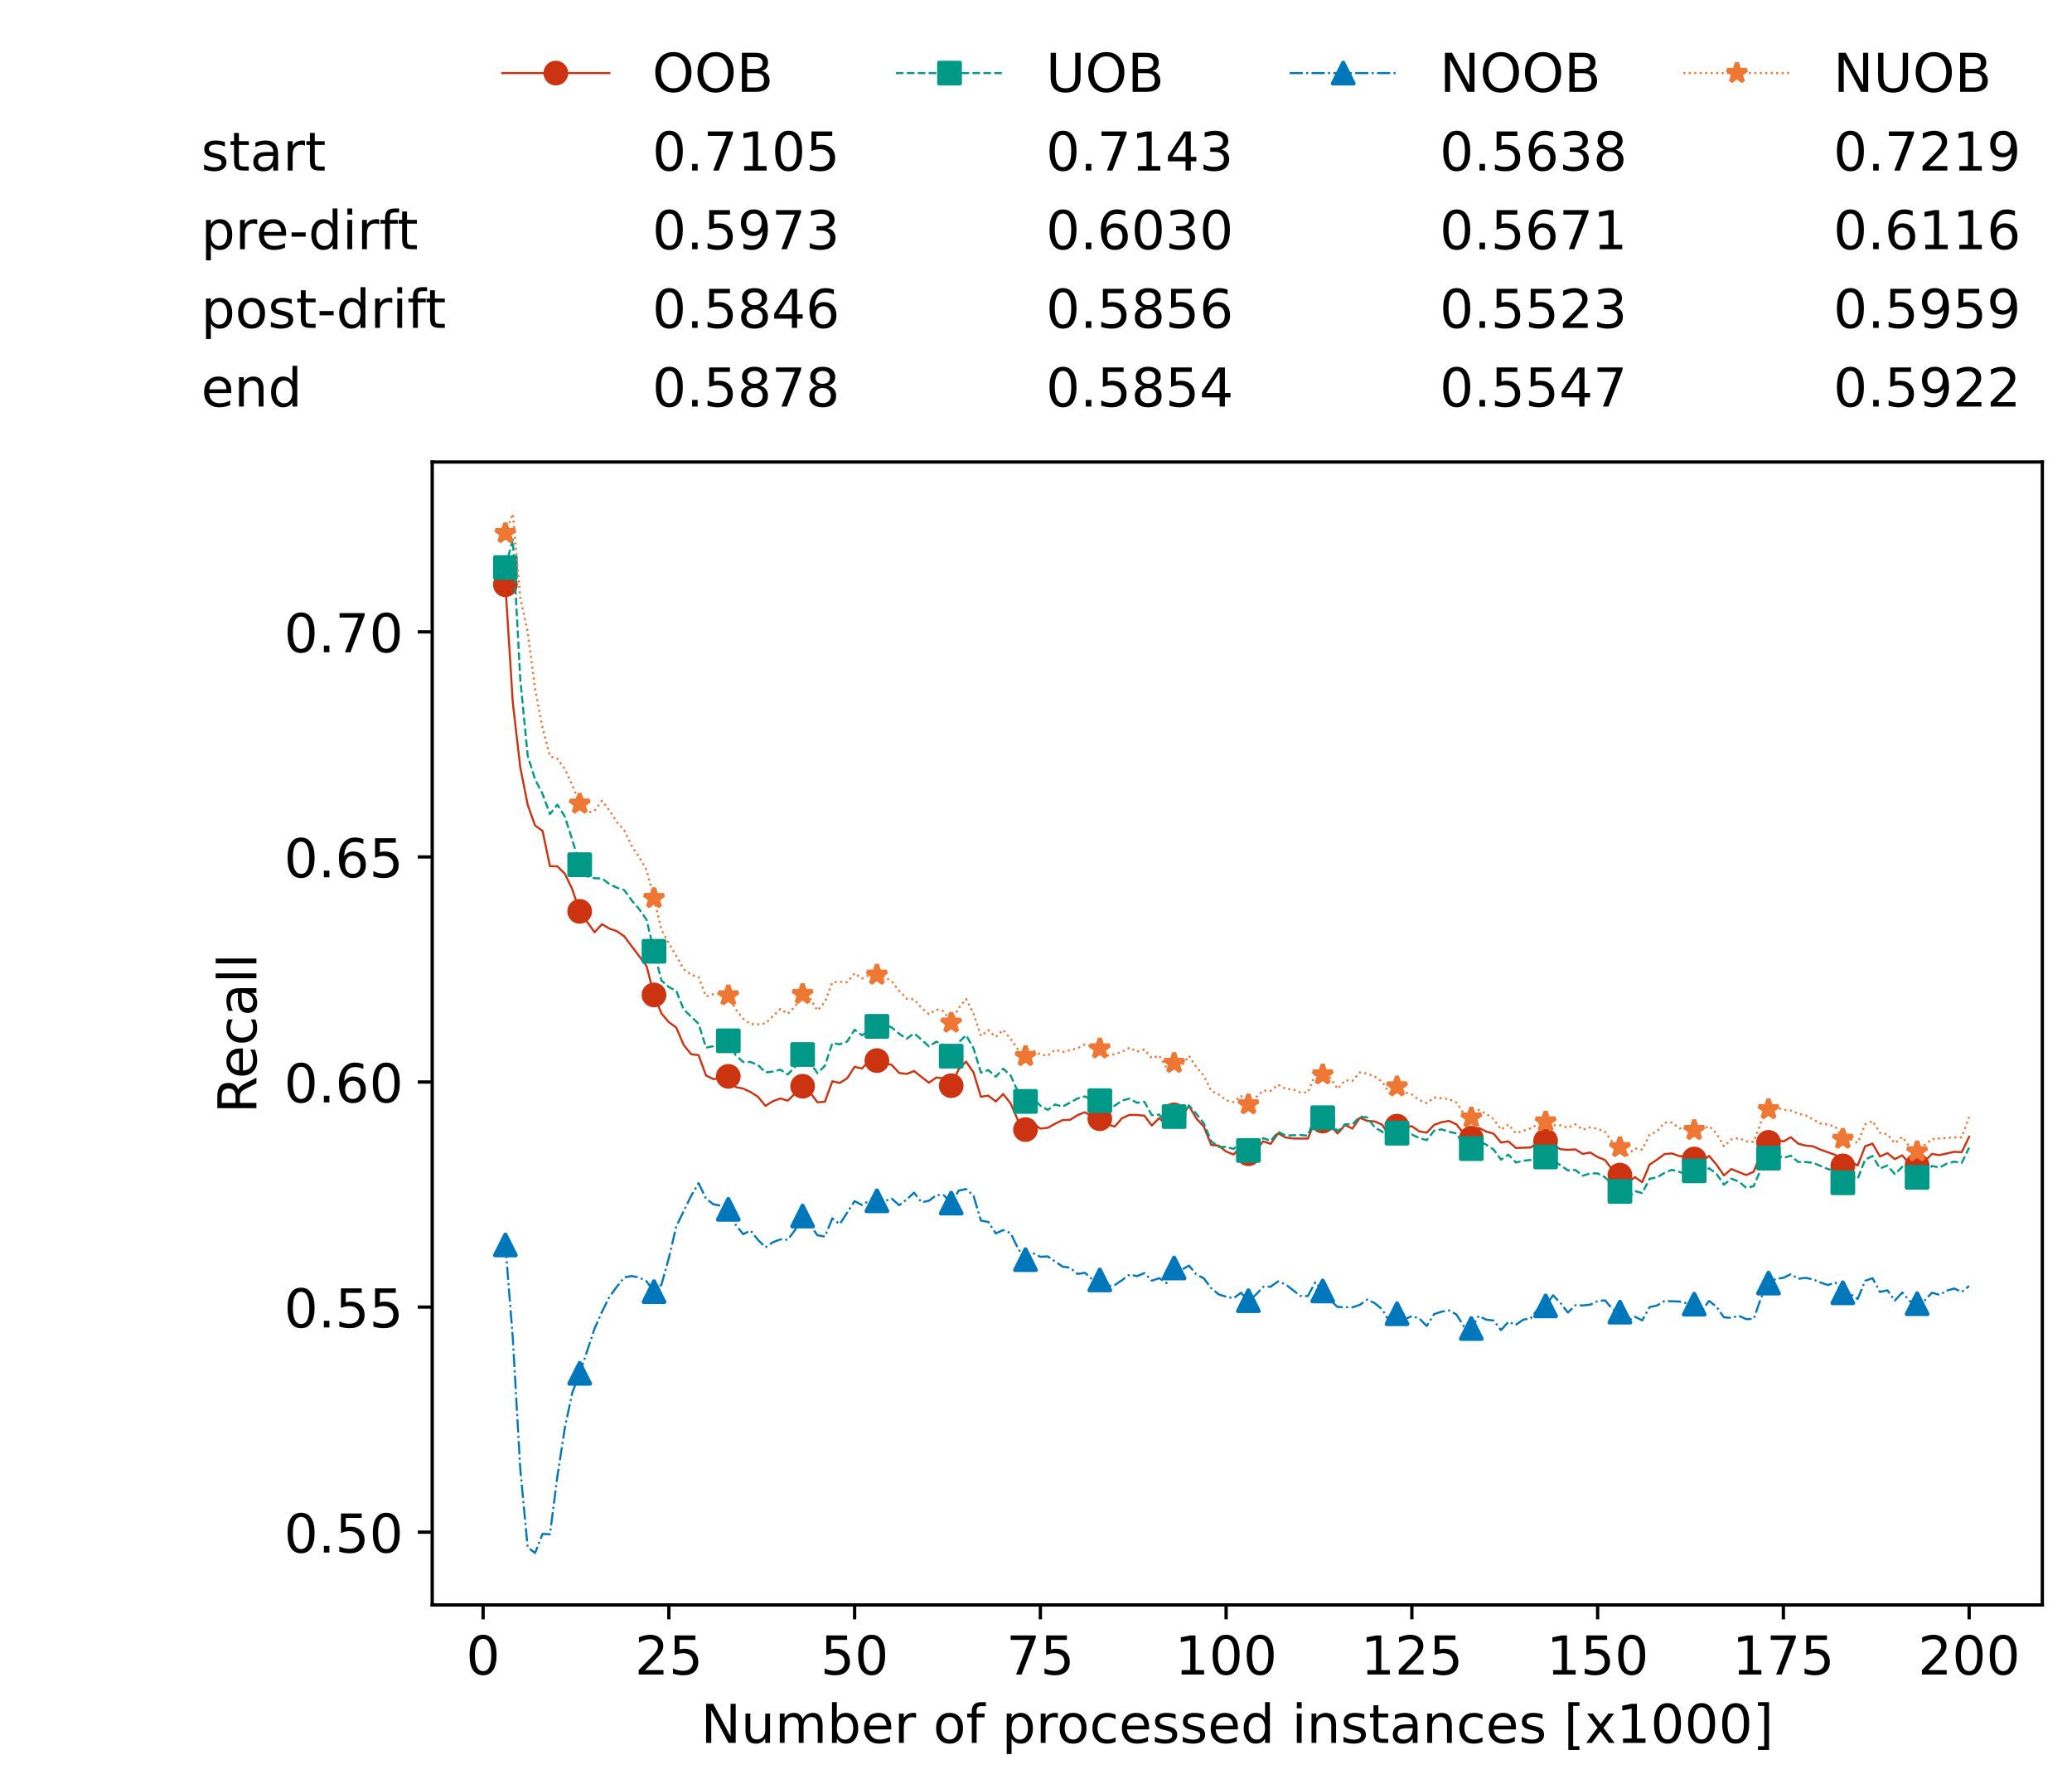 <?xml version="1.0" encoding="utf-8" standalone="no"?>
<!DOCTYPE svg PUBLIC "-//W3C//DTD SVG 1.1//EN"
  "http://www.w3.org/Graphics/SVG/1.1/DTD/svg11.dtd">
<!-- Created with matplotlib (https://matplotlib.org/) -->
<svg height="432.615pt" version="1.1" viewBox="0 0 502.65 432.615" width="502.65pt" xmlns="http://www.w3.org/2000/svg" xmlns:xlink="http://www.w3.org/1999/xlink">
 <defs>
  <style type="text/css">*{stroke-linecap:butt;stroke-linejoin:round;}</style>
 </defs>
 <g id="figure_1">
  <g id="patch_1">
   <path d="M 0 432.615 
L 502.65 432.615 
L 502.65 0 
L 0 0 
z
" style="fill:#ffffff;"/>
  </g>
  <g id="axes_1">
   <g id="patch_2">
    <path d="M 104.85 389.252 
L 495.45 389.252 
L 495.45 112.052 
L 104.85 112.052 
z
" style="fill:#ffffff;"/>
   </g>
   <g id="matplotlib.axis_1">
    <g id="xtick_1">
     <g id="line2d_1">
      <defs>
       <path d="M 0 0 
L 0 3.5 
" id="m06f75930f3" style="stroke:#000000;stroke-width:0.8;"/>
      </defs>
      <g>
       <use style="stroke:#000000;stroke-width:0.8;" x="117.197" xlink:href="#m06f75930f3" y="389.252"/>
      </g>
     </g>
     <g id="text_1">
      <!-- 0 -->
      <g transform="translate(113.061 406.13)scale(0.13 -0.13)">
       <defs>
        <path d="M 31.781 66.406 
Q 24.172 66.406 20.328 58.906 
Q 16.5 51.422 16.5 36.375 
Q 16.5 21.391 20.328 13.891 
Q 24.172 6.391 31.781 6.391 
Q 39.453 6.391 43.281 13.891 
Q 47.125 21.391 47.125 36.375 
Q 47.125 51.422 43.281 58.906 
Q 39.453 66.406 31.781 66.406 
z
M 31.781 74.219 
Q 44.047 74.219 50.516 64.516 
Q 56.984 54.828 56.984 36.375 
Q 56.984 17.969 50.516 8.266 
Q 44.047 -1.422 31.781 -1.422 
Q 19.531 -1.422 13.062 8.266 
Q 6.594 17.969 6.594 36.375 
Q 6.594 54.828 13.062 64.516 
Q 19.531 74.219 31.781 74.219 
z
" id="DejaVuSans-48"/>
       </defs>
       <use xlink:href="#DejaVuSans-48"/>
      </g>
     </g>
    </g>
    <g id="xtick_2">
     <g id="line2d_2">
      <g>
       <use style="stroke:#000000;stroke-width:0.8;" x="162.259" xlink:href="#m06f75930f3" y="389.252"/>
      </g>
     </g>
     <g id="text_2">
      <!-- 25 -->
      <g transform="translate(153.988 406.13)scale(0.13 -0.13)">
       <defs>
        <path d="M 19.188 8.297 
L 53.609 8.297 
L 53.609 0 
L 7.328 0 
L 7.328 8.297 
Q 12.938 14.109 22.625 23.891 
Q 32.328 33.688 34.812 36.531 
Q 39.547 41.844 41.422 45.531 
Q 43.312 49.219 43.312 52.781 
Q 43.312 58.594 39.234 62.25 
Q 35.156 65.922 28.609 65.922 
Q 23.969 65.922 18.812 64.312 
Q 13.672 62.703 7.812 59.422 
L 7.812 69.391 
Q 13.766 71.781 18.938 73 
Q 24.125 74.219 28.422 74.219 
Q 39.75 74.219 46.484 68.547 
Q 53.219 62.891 53.219 53.422 
Q 53.219 48.922 51.531 44.891 
Q 49.859 40.875 45.406 35.406 
Q 44.188 33.984 37.641 27.219 
Q 31.109 20.453 19.188 8.297 
z
" id="DejaVuSans-50"/>
        <path d="M 10.797 72.906 
L 49.516 72.906 
L 49.516 64.594 
L 19.828 64.594 
L 19.828 46.734 
Q 21.969 47.469 24.109 47.828 
Q 26.266 48.188 28.422 48.188 
Q 40.625 48.188 47.75 41.5 
Q 54.891 34.812 54.891 23.391 
Q 54.891 11.625 47.562 5.094 
Q 40.234 -1.422 26.906 -1.422 
Q 22.312 -1.422 17.547 -0.641 
Q 12.797 0.141 7.719 1.703 
L 7.719 11.625 
Q 12.109 9.234 16.797 8.062 
Q 21.484 6.891 26.703 6.891 
Q 35.156 6.891 40.078 11.328 
Q 45.016 15.766 45.016 23.391 
Q 45.016 31 40.078 35.438 
Q 35.156 39.891 26.703 39.891 
Q 22.75 39.891 18.812 39.016 
Q 14.891 38.141 10.797 36.281 
z
" id="DejaVuSans-53"/>
       </defs>
       <use xlink:href="#DejaVuSans-50"/>
       <use x="63.623" xlink:href="#DejaVuSans-53"/>
      </g>
     </g>
    </g>
    <g id="xtick_3">
     <g id="line2d_3">
      <g>
       <use style="stroke:#000000;stroke-width:0.8;" x="207.322" xlink:href="#m06f75930f3" y="389.252"/>
      </g>
     </g>
     <g id="text_3">
      <!-- 50 -->
      <g transform="translate(199.05 406.13)scale(0.13 -0.13)">
       <use xlink:href="#DejaVuSans-53"/>
       <use x="63.623" xlink:href="#DejaVuSans-48"/>
      </g>
     </g>
    </g>
    <g id="xtick_4">
     <g id="line2d_4">
      <g>
       <use style="stroke:#000000;stroke-width:0.8;" x="252.384" xlink:href="#m06f75930f3" y="389.252"/>
      </g>
     </g>
     <g id="text_4">
      <!-- 75 -->
      <g transform="translate(244.113 406.13)scale(0.13 -0.13)">
       <defs>
        <path d="M 8.203 72.906 
L 55.078 72.906 
L 55.078 68.703 
L 28.609 0 
L 18.312 0 
L 43.219 64.594 
L 8.203 64.594 
z
" id="DejaVuSans-55"/>
       </defs>
       <use xlink:href="#DejaVuSans-55"/>
       <use x="63.623" xlink:href="#DejaVuSans-53"/>
      </g>
     </g>
    </g>
    <g id="xtick_5">
     <g id="line2d_5">
      <g>
       <use style="stroke:#000000;stroke-width:0.8;" x="297.446" xlink:href="#m06f75930f3" y="389.252"/>
      </g>
     </g>
     <g id="text_5">
      <!-- 100 -->
      <g transform="translate(285.039 406.13)scale(0.13 -0.13)">
       <defs>
        <path d="M 12.406 8.297 
L 28.516 8.297 
L 28.516 63.922 
L 10.984 60.406 
L 10.984 69.391 
L 28.422 72.906 
L 38.281 72.906 
L 38.281 8.297 
L 54.391 8.297 
L 54.391 0 
L 12.406 0 
z
" id="DejaVuSans-49"/>
       </defs>
       <use xlink:href="#DejaVuSans-49"/>
       <use x="63.623" xlink:href="#DejaVuSans-48"/>
       <use x="127.246" xlink:href="#DejaVuSans-48"/>
      </g>
     </g>
    </g>
    <g id="xtick_6">
     <g id="line2d_6">
      <g>
       <use style="stroke:#000000;stroke-width:0.8;" x="342.509" xlink:href="#m06f75930f3" y="389.252"/>
      </g>
     </g>
     <g id="text_6">
      <!-- 125 -->
      <g transform="translate(330.102 406.13)scale(0.13 -0.13)">
       <use xlink:href="#DejaVuSans-49"/>
       <use x="63.623" xlink:href="#DejaVuSans-50"/>
       <use x="127.246" xlink:href="#DejaVuSans-53"/>
      </g>
     </g>
    </g>
    <g id="xtick_7">
     <g id="line2d_7">
      <g>
       <use style="stroke:#000000;stroke-width:0.8;" x="387.571" xlink:href="#m06f75930f3" y="389.252"/>
      </g>
     </g>
     <g id="text_7">
      <!-- 150 -->
      <g transform="translate(375.164 406.13)scale(0.13 -0.13)">
       <use xlink:href="#DejaVuSans-49"/>
       <use x="63.623" xlink:href="#DejaVuSans-53"/>
       <use x="127.246" xlink:href="#DejaVuSans-48"/>
      </g>
     </g>
    </g>
    <g id="xtick_8">
     <g id="line2d_8">
      <g>
       <use style="stroke:#000000;stroke-width:0.8;" x="432.633" xlink:href="#m06f75930f3" y="389.252"/>
      </g>
     </g>
     <g id="text_8">
      <!-- 175 -->
      <g transform="translate(420.226 406.13)scale(0.13 -0.13)">
       <use xlink:href="#DejaVuSans-49"/>
       <use x="63.623" xlink:href="#DejaVuSans-55"/>
       <use x="127.246" xlink:href="#DejaVuSans-53"/>
      </g>
     </g>
    </g>
    <g id="xtick_9">
     <g id="line2d_9">
      <g>
       <use style="stroke:#000000;stroke-width:0.8;" x="477.695" xlink:href="#m06f75930f3" y="389.252"/>
      </g>
     </g>
     <g id="text_9">
      <!-- 200 -->
      <g transform="translate(465.289 406.13)scale(0.13 -0.13)">
       <use xlink:href="#DejaVuSans-50"/>
       <use x="63.623" xlink:href="#DejaVuSans-48"/>
       <use x="127.246" xlink:href="#DejaVuSans-48"/>
      </g>
     </g>
    </g>
    <g id="text_10">
     <!-- Number of processed instances [x1000] -->
     <g transform="translate(170.025 422.711)scale(0.13 -0.13)">
      <defs>
       <path d="M 9.812 72.906 
L 23.094 72.906 
L 55.422 11.922 
L 55.422 72.906 
L 64.984 72.906 
L 64.984 0 
L 51.703 0 
L 19.391 60.984 
L 19.391 0 
L 9.812 0 
z
" id="DejaVuSans-78"/>
       <path d="M 8.5 21.578 
L 8.5 54.688 
L 17.484 54.688 
L 17.484 21.922 
Q 17.484 14.156 20.5 10.266 
Q 23.531 6.391 29.594 6.391 
Q 36.859 6.391 41.078 11.031 
Q 45.312 15.672 45.312 23.688 
L 45.312 54.688 
L 54.297 54.688 
L 54.297 0 
L 45.312 0 
L 45.312 8.406 
Q 42.047 3.422 37.719 1 
Q 33.406 -1.422 27.688 -1.422 
Q 18.266 -1.422 13.375 4.438 
Q 8.5 10.297 8.5 21.578 
z
M 31.109 56 
z
" id="DejaVuSans-117"/>
       <path d="M 52 44.188 
Q 55.375 50.25 60.062 53.125 
Q 64.75 56 71.094 56 
Q 79.641 56 84.281 50.016 
Q 88.922 44.047 88.922 33.016 
L 88.922 0 
L 79.891 0 
L 79.891 32.719 
Q 79.891 40.578 77.094 44.375 
Q 74.312 48.188 68.609 48.188 
Q 61.625 48.188 57.562 43.547 
Q 53.516 38.922 53.516 30.906 
L 53.516 0 
L 44.484 0 
L 44.484 32.719 
Q 44.484 40.625 41.703 44.406 
Q 38.922 48.188 33.109 48.188 
Q 26.219 48.188 22.156 43.531 
Q 18.109 38.875 18.109 30.906 
L 18.109 0 
L 9.078 0 
L 9.078 54.688 
L 18.109 54.688 
L 18.109 46.188 
Q 21.188 51.219 25.484 53.609 
Q 29.781 56 35.688 56 
Q 41.656 56 45.828 52.969 
Q 50 49.953 52 44.188 
z
" id="DejaVuSans-109"/>
       <path d="M 48.688 27.297 
Q 48.688 37.203 44.609 42.844 
Q 40.531 48.484 33.406 48.484 
Q 26.266 48.484 22.188 42.844 
Q 18.109 37.203 18.109 27.297 
Q 18.109 17.391 22.188 11.75 
Q 26.266 6.109 33.406 6.109 
Q 40.531 6.109 44.609 11.75 
Q 48.688 17.391 48.688 27.297 
z
M 18.109 46.391 
Q 20.953 51.266 25.266 53.625 
Q 29.594 56 35.594 56 
Q 45.562 56 51.781 48.094 
Q 58.016 40.188 58.016 27.297 
Q 58.016 14.406 51.781 6.484 
Q 45.562 -1.422 35.594 -1.422 
Q 29.594 -1.422 25.266 0.953 
Q 20.953 3.328 18.109 8.203 
L 18.109 0 
L 9.078 0 
L 9.078 75.984 
L 18.109 75.984 
z
" id="DejaVuSans-98"/>
       <path d="M 56.203 29.594 
L 56.203 25.203 
L 14.891 25.203 
Q 15.484 15.922 20.484 11.062 
Q 25.484 6.203 34.422 6.203 
Q 39.594 6.203 44.453 7.469 
Q 49.312 8.734 54.109 11.281 
L 54.109 2.781 
Q 49.266 0.734 44.188 -0.344 
Q 39.109 -1.422 33.891 -1.422 
Q 20.797 -1.422 13.156 6.188 
Q 5.516 13.812 5.516 26.812 
Q 5.516 40.234 12.766 48.109 
Q 20.016 56 32.328 56 
Q 43.359 56 49.781 48.891 
Q 56.203 41.797 56.203 29.594 
z
M 47.219 32.234 
Q 47.125 39.594 43.094 43.984 
Q 39.062 48.391 32.422 48.391 
Q 24.906 48.391 20.391 44.141 
Q 15.875 39.891 15.188 32.172 
z
" id="DejaVuSans-101"/>
       <path d="M 41.109 46.297 
Q 39.594 47.172 37.812 47.578 
Q 36.031 48 33.891 48 
Q 26.266 48 22.188 43.047 
Q 18.109 38.094 18.109 28.812 
L 18.109 0 
L 9.078 0 
L 9.078 54.688 
L 18.109 54.688 
L 18.109 46.188 
Q 20.953 51.172 25.484 53.578 
Q 30.031 56 36.531 56 
Q 37.453 56 38.578 55.875 
Q 39.703 55.766 41.062 55.516 
z
" id="DejaVuSans-114"/>
       <path id="DejaVuSans-32"/>
       <path d="M 30.609 48.391 
Q 23.391 48.391 19.188 42.75 
Q 14.984 37.109 14.984 27.297 
Q 14.984 17.484 19.156 11.844 
Q 23.344 6.203 30.609 6.203 
Q 37.797 6.203 41.984 11.859 
Q 46.188 17.531 46.188 27.297 
Q 46.188 37.016 41.984 42.703 
Q 37.797 48.391 30.609 48.391 
z
M 30.609 56 
Q 42.328 56 49.016 48.375 
Q 55.719 40.766 55.719 27.297 
Q 55.719 13.875 49.016 6.219 
Q 42.328 -1.422 30.609 -1.422 
Q 18.844 -1.422 12.172 6.219 
Q 5.516 13.875 5.516 27.297 
Q 5.516 40.766 12.172 48.375 
Q 18.844 56 30.609 56 
z
" id="DejaVuSans-111"/>
       <path d="M 37.109 75.984 
L 37.109 68.5 
L 28.516 68.5 
Q 23.688 68.5 21.797 66.547 
Q 19.922 64.594 19.922 59.516 
L 19.922 54.688 
L 34.719 54.688 
L 34.719 47.703 
L 19.922 47.703 
L 19.922 0 
L 10.891 0 
L 10.891 47.703 
L 2.297 47.703 
L 2.297 54.688 
L 10.891 54.688 
L 10.891 58.5 
Q 10.891 67.625 15.141 71.797 
Q 19.391 75.984 28.609 75.984 
z
" id="DejaVuSans-102"/>
       <path d="M 18.109 8.203 
L 18.109 -20.797 
L 9.078 -20.797 
L 9.078 54.688 
L 18.109 54.688 
L 18.109 46.391 
Q 20.953 51.266 25.266 53.625 
Q 29.594 56 35.594 56 
Q 45.562 56 51.781 48.094 
Q 58.016 40.188 58.016 27.297 
Q 58.016 14.406 51.781 6.484 
Q 45.562 -1.422 35.594 -1.422 
Q 29.594 -1.422 25.266 0.953 
Q 20.953 3.328 18.109 8.203 
z
M 48.688 27.297 
Q 48.688 37.203 44.609 42.844 
Q 40.531 48.484 33.406 48.484 
Q 26.266 48.484 22.188 42.844 
Q 18.109 37.203 18.109 27.297 
Q 18.109 17.391 22.188 11.75 
Q 26.266 6.109 33.406 6.109 
Q 40.531 6.109 44.609 11.75 
Q 48.688 17.391 48.688 27.297 
z
" id="DejaVuSans-112"/>
       <path d="M 48.781 52.594 
L 48.781 44.188 
Q 44.969 46.297 41.141 47.344 
Q 37.312 48.391 33.406 48.391 
Q 24.656 48.391 19.812 42.844 
Q 14.984 37.312 14.984 27.297 
Q 14.984 17.281 19.812 11.734 
Q 24.656 6.203 33.406 6.203 
Q 37.312 6.203 41.141 7.25 
Q 44.969 8.297 48.781 10.406 
L 48.781 2.094 
Q 45.016 0.344 40.984 -0.531 
Q 36.969 -1.422 32.422 -1.422 
Q 20.062 -1.422 12.781 6.344 
Q 5.516 14.109 5.516 27.297 
Q 5.516 40.672 12.859 48.328 
Q 20.219 56 33.016 56 
Q 37.156 56 41.109 55.141 
Q 45.062 54.297 48.781 52.594 
z
" id="DejaVuSans-99"/>
       <path d="M 44.281 53.078 
L 44.281 44.578 
Q 40.484 46.531 36.375 47.5 
Q 32.281 48.484 27.875 48.484 
Q 21.188 48.484 17.844 46.438 
Q 14.5 44.391 14.5 40.281 
Q 14.5 37.156 16.891 35.375 
Q 19.281 33.594 26.516 31.984 
L 29.594 31.297 
Q 39.156 29.25 43.188 25.516 
Q 47.219 21.781 47.219 15.094 
Q 47.219 7.469 41.188 3.016 
Q 35.156 -1.422 24.609 -1.422 
Q 20.219 -1.422 15.453 -0.562 
Q 10.688 0.297 5.422 2 
L 5.422 11.281 
Q 10.406 8.688 15.234 7.391 
Q 20.062 6.109 24.812 6.109 
Q 31.156 6.109 34.562 8.281 
Q 37.984 10.453 37.984 14.406 
Q 37.984 18.062 35.516 20.016 
Q 33.062 21.969 24.703 23.781 
L 21.578 24.516 
Q 13.234 26.266 9.516 29.906 
Q 5.812 33.547 5.812 39.891 
Q 5.812 47.609 11.281 51.797 
Q 16.75 56 26.812 56 
Q 31.781 56 36.172 55.266 
Q 40.578 54.547 44.281 53.078 
z
" id="DejaVuSans-115"/>
       <path d="M 45.406 46.391 
L 45.406 75.984 
L 54.391 75.984 
L 54.391 0 
L 45.406 0 
L 45.406 8.203 
Q 42.578 3.328 38.25 0.953 
Q 33.938 -1.422 27.875 -1.422 
Q 17.969 -1.422 11.734 6.484 
Q 5.516 14.406 5.516 27.297 
Q 5.516 40.188 11.734 48.094 
Q 17.969 56 27.875 56 
Q 33.938 56 38.25 53.625 
Q 42.578 51.266 45.406 46.391 
z
M 14.797 27.297 
Q 14.797 17.391 18.875 11.75 
Q 22.953 6.109 30.078 6.109 
Q 37.203 6.109 41.297 11.75 
Q 45.406 17.391 45.406 27.297 
Q 45.406 37.203 41.297 42.844 
Q 37.203 48.484 30.078 48.484 
Q 22.953 48.484 18.875 42.844 
Q 14.797 37.203 14.797 27.297 
z
" id="DejaVuSans-100"/>
       <path d="M 9.422 54.688 
L 18.406 54.688 
L 18.406 0 
L 9.422 0 
z
M 9.422 75.984 
L 18.406 75.984 
L 18.406 64.594 
L 9.422 64.594 
z
" id="DejaVuSans-105"/>
       <path d="M 54.891 33.016 
L 54.891 0 
L 45.906 0 
L 45.906 32.719 
Q 45.906 40.484 42.875 44.328 
Q 39.844 48.188 33.797 48.188 
Q 26.516 48.188 22.312 43.547 
Q 18.109 38.922 18.109 30.906 
L 18.109 0 
L 9.078 0 
L 9.078 54.688 
L 18.109 54.688 
L 18.109 46.188 
Q 21.344 51.125 25.703 53.562 
Q 30.078 56 35.797 56 
Q 45.219 56 50.047 50.172 
Q 54.891 44.344 54.891 33.016 
z
" id="DejaVuSans-110"/>
       <path d="M 18.312 70.219 
L 18.312 54.688 
L 36.812 54.688 
L 36.812 47.703 
L 18.312 47.703 
L 18.312 18.016 
Q 18.312 11.328 20.141 9.422 
Q 21.969 7.516 27.594 7.516 
L 36.812 7.516 
L 36.812 0 
L 27.594 0 
Q 17.188 0 13.234 3.875 
Q 9.281 7.766 9.281 18.016 
L 9.281 47.703 
L 2.688 47.703 
L 2.688 54.688 
L 9.281 54.688 
L 9.281 70.219 
z
" id="DejaVuSans-116"/>
       <path d="M 34.281 27.484 
Q 23.391 27.484 19.188 25 
Q 14.984 22.516 14.984 16.5 
Q 14.984 11.719 18.141 8.906 
Q 21.297 6.109 26.703 6.109 
Q 34.188 6.109 38.703 11.406 
Q 43.219 16.703 43.219 25.484 
L 43.219 27.484 
z
M 52.203 31.203 
L 52.203 0 
L 43.219 0 
L 43.219 8.297 
Q 40.141 3.328 35.547 0.953 
Q 30.953 -1.422 24.312 -1.422 
Q 15.922 -1.422 10.953 3.297 
Q 6 8.016 6 15.922 
Q 6 25.141 12.172 29.828 
Q 18.359 34.516 30.609 34.516 
L 43.219 34.516 
L 43.219 35.406 
Q 43.219 41.609 39.141 45 
Q 35.062 48.391 27.688 48.391 
Q 23 48.391 18.547 47.266 
Q 14.109 46.141 10.016 43.891 
L 10.016 52.203 
Q 14.938 54.109 19.578 55.047 
Q 24.219 56 28.609 56 
Q 40.484 56 46.344 49.844 
Q 52.203 43.703 52.203 31.203 
z
" id="DejaVuSans-97"/>
       <path d="M 8.594 75.984 
L 29.297 75.984 
L 29.297 69 
L 17.578 69 
L 17.578 -6.203 
L 29.297 -6.203 
L 29.297 -13.188 
L 8.594 -13.188 
z
" id="DejaVuSans-91"/>
       <path d="M 54.891 54.688 
L 35.109 28.078 
L 55.906 0 
L 45.312 0 
L 29.391 21.484 
L 13.484 0 
L 2.875 0 
L 24.125 28.609 
L 4.688 54.688 
L 15.281 54.688 
L 29.781 35.203 
L 44.281 54.688 
z
" id="DejaVuSans-120"/>
       <path d="M 30.422 75.984 
L 30.422 -13.188 
L 9.719 -13.188 
L 9.719 -6.203 
L 21.391 -6.203 
L 21.391 69 
L 9.719 69 
L 9.719 75.984 
z
" id="DejaVuSans-93"/>
      </defs>
      <use xlink:href="#DejaVuSans-78"/>
      <use x="74.805" xlink:href="#DejaVuSans-117"/>
      <use x="138.184" xlink:href="#DejaVuSans-109"/>
      <use x="235.596" xlink:href="#DejaVuSans-98"/>
      <use x="299.072" xlink:href="#DejaVuSans-101"/>
      <use x="360.596" xlink:href="#DejaVuSans-114"/>
      <use x="401.709" xlink:href="#DejaVuSans-32"/>
      <use x="433.496" xlink:href="#DejaVuSans-111"/>
      <use x="494.678" xlink:href="#DejaVuSans-102"/>
      <use x="529.883" xlink:href="#DejaVuSans-32"/>
      <use x="561.67" xlink:href="#DejaVuSans-112"/>
      <use x="625.146" xlink:href="#DejaVuSans-114"/>
      <use x="664.01" xlink:href="#DejaVuSans-111"/>
      <use x="725.191" xlink:href="#DejaVuSans-99"/>
      <use x="780.172" xlink:href="#DejaVuSans-101"/>
      <use x="841.695" xlink:href="#DejaVuSans-115"/>
      <use x="893.795" xlink:href="#DejaVuSans-115"/>
      <use x="945.895" xlink:href="#DejaVuSans-101"/>
      <use x="1007.418" xlink:href="#DejaVuSans-100"/>
      <use x="1070.895" xlink:href="#DejaVuSans-32"/>
      <use x="1102.682" xlink:href="#DejaVuSans-105"/>
      <use x="1130.465" xlink:href="#DejaVuSans-110"/>
      <use x="1193.844" xlink:href="#DejaVuSans-115"/>
      <use x="1245.943" xlink:href="#DejaVuSans-116"/>
      <use x="1285.152" xlink:href="#DejaVuSans-97"/>
      <use x="1346.432" xlink:href="#DejaVuSans-110"/>
      <use x="1409.811" xlink:href="#DejaVuSans-99"/>
      <use x="1464.791" xlink:href="#DejaVuSans-101"/>
      <use x="1526.314" xlink:href="#DejaVuSans-115"/>
      <use x="1578.414" xlink:href="#DejaVuSans-32"/>
      <use x="1610.201" xlink:href="#DejaVuSans-91"/>
      <use x="1649.215" xlink:href="#DejaVuSans-120"/>
      <use x="1708.395" xlink:href="#DejaVuSans-49"/>
      <use x="1772.018" xlink:href="#DejaVuSans-48"/>
      <use x="1835.641" xlink:href="#DejaVuSans-48"/>
      <use x="1899.264" xlink:href="#DejaVuSans-48"/>
      <use x="1962.887" xlink:href="#DejaVuSans-93"/>
     </g>
    </g>
   </g>
   <g id="matplotlib.axis_2">
    <g id="ytick_1">
     <g id="line2d_10">
      <defs>
       <path d="M 0 0 
L -3.5 0 
" id="md03b7a9b32" style="stroke:#000000;stroke-width:0.8;"/>
      </defs>
      <g>
       <use style="stroke:#000000;stroke-width:0.8;" x="104.85" xlink:href="#md03b7a9b32" y="371.601"/>
      </g>
     </g>
     <g id="text_11">
      <!-- 0.50 -->
      <g transform="translate(68.905 376.54)scale(0.13 -0.13)">
       <defs>
        <path d="M 10.688 12.406 
L 21 12.406 
L 21 0 
L 10.688 0 
z
" id="DejaVuSans-46"/>
       </defs>
       <use xlink:href="#DejaVuSans-48"/>
       <use x="63.623" xlink:href="#DejaVuSans-46"/>
       <use x="95.41" xlink:href="#DejaVuSans-53"/>
       <use x="159.033" xlink:href="#DejaVuSans-48"/>
      </g>
     </g>
    </g>
    <g id="ytick_2">
     <g id="line2d_11">
      <g>
       <use style="stroke:#000000;stroke-width:0.8;" x="104.85" xlink:href="#md03b7a9b32" y="317.013"/>
      </g>
     </g>
     <g id="text_12">
      <!-- 0.55 -->
      <g transform="translate(68.905 321.952)scale(0.13 -0.13)">
       <use xlink:href="#DejaVuSans-48"/>
       <use x="63.623" xlink:href="#DejaVuSans-46"/>
       <use x="95.41" xlink:href="#DejaVuSans-53"/>
       <use x="159.033" xlink:href="#DejaVuSans-53"/>
      </g>
     </g>
    </g>
    <g id="ytick_3">
     <g id="line2d_12">
      <g>
       <use style="stroke:#000000;stroke-width:0.8;" x="104.85" xlink:href="#md03b7a9b32" y="262.425"/>
      </g>
     </g>
     <g id="text_13">
      <!-- 0.60 -->
      <g transform="translate(68.905 267.364)scale(0.13 -0.13)">
       <defs>
        <path d="M 33.016 40.375 
Q 26.375 40.375 22.484 35.828 
Q 18.609 31.297 18.609 23.391 
Q 18.609 15.531 22.484 10.953 
Q 26.375 6.391 33.016 6.391 
Q 39.656 6.391 43.531 10.953 
Q 47.406 15.531 47.406 23.391 
Q 47.406 31.297 43.531 35.828 
Q 39.656 40.375 33.016 40.375 
z
M 52.594 71.297 
L 52.594 62.312 
Q 48.875 64.062 45.094 64.984 
Q 41.312 65.922 37.594 65.922 
Q 27.828 65.922 22.672 59.328 
Q 17.531 52.734 16.797 39.406 
Q 19.672 43.656 24.016 45.922 
Q 28.375 48.188 33.594 48.188 
Q 44.578 48.188 50.953 41.516 
Q 57.328 34.859 57.328 23.391 
Q 57.328 12.156 50.688 5.359 
Q 44.047 -1.422 33.016 -1.422 
Q 20.359 -1.422 13.672 8.266 
Q 6.984 17.969 6.984 36.375 
Q 6.984 53.656 15.188 63.938 
Q 23.391 74.219 37.203 74.219 
Q 40.922 74.219 44.703 73.484 
Q 48.484 72.75 52.594 71.297 
z
" id="DejaVuSans-54"/>
       </defs>
       <use xlink:href="#DejaVuSans-48"/>
       <use x="63.623" xlink:href="#DejaVuSans-46"/>
       <use x="95.41" xlink:href="#DejaVuSans-54"/>
       <use x="159.033" xlink:href="#DejaVuSans-48"/>
      </g>
     </g>
    </g>
    <g id="ytick_4">
     <g id="line2d_13">
      <g>
       <use style="stroke:#000000;stroke-width:0.8;" x="104.85" xlink:href="#md03b7a9b32" y="207.837"/>
      </g>
     </g>
     <g id="text_14">
      <!-- 0.65 -->
      <g transform="translate(68.905 212.776)scale(0.13 -0.13)">
       <use xlink:href="#DejaVuSans-48"/>
       <use x="63.623" xlink:href="#DejaVuSans-46"/>
       <use x="95.41" xlink:href="#DejaVuSans-54"/>
       <use x="159.033" xlink:href="#DejaVuSans-53"/>
      </g>
     </g>
    </g>
    <g id="ytick_5">
     <g id="line2d_14">
      <g>
       <use style="stroke:#000000;stroke-width:0.8;" x="104.85" xlink:href="#md03b7a9b32" y="153.249"/>
      </g>
     </g>
     <g id="text_15">
      <!-- 0.70 -->
      <g transform="translate(68.905 158.188)scale(0.13 -0.13)">
       <use xlink:href="#DejaVuSans-48"/>
       <use x="63.623" xlink:href="#DejaVuSans-46"/>
       <use x="95.41" xlink:href="#DejaVuSans-55"/>
       <use x="159.033" xlink:href="#DejaVuSans-48"/>
      </g>
     </g>
    </g>
    <g id="text_16">
     <!-- Recall -->
     <g transform="translate(62.201 270.044)rotate(-90)scale(0.13 -0.13)">
      <defs>
       <path d="M 44.391 34.188 
Q 47.562 33.109 50.562 29.594 
Q 53.562 26.078 56.594 19.922 
L 66.609 0 
L 56 0 
L 46.688 18.703 
Q 43.062 26.031 39.672 28.422 
Q 36.281 30.812 30.422 30.812 
L 19.672 30.812 
L 19.672 0 
L 9.812 0 
L 9.812 72.906 
L 32.078 72.906 
Q 44.578 72.906 50.734 67.672 
Q 56.891 62.453 56.891 51.906 
Q 56.891 45.016 53.688 40.469 
Q 50.484 35.938 44.391 34.188 
z
M 19.672 64.797 
L 19.672 38.922 
L 32.078 38.922 
Q 39.203 38.922 42.844 42.219 
Q 46.484 45.516 46.484 51.906 
Q 46.484 58.297 42.844 61.547 
Q 39.203 64.797 32.078 64.797 
z
" id="DejaVuSans-82"/>
       <path d="M 9.422 75.984 
L 18.406 75.984 
L 18.406 0 
L 9.422 0 
z
" id="DejaVuSans-108"/>
      </defs>
      <use xlink:href="#DejaVuSans-82"/>
      <use x="64.982" xlink:href="#DejaVuSans-101"/>
      <use x="126.506" xlink:href="#DejaVuSans-99"/>
      <use x="181.486" xlink:href="#DejaVuSans-97"/>
      <use x="242.766" xlink:href="#DejaVuSans-108"/>
      <use x="270.549" xlink:href="#DejaVuSans-108"/>
     </g>
    </g>
   </g>
   <g id="line2d_15"/>
   <g id="line2d_16"/>
   <g id="line2d_17"/>
   <g id="line2d_18"/>
   <g id="line2d_19"/>
   <g id="line2d_20">
    <path clip-path="url(#p22c73fb59f)" d="M 122.605 141.812 
L 124.407 170.462 
L 126.21 186.077 
L 128.012 195.191 
L 129.815 200.24 
L 131.617 201.506 
L 133.419 210.084 
L 135.222 210.123 
L 137.024 211.891 
L 138.827 215.681 
L 140.629 221.038 
L 144.234 226.098 
L 146.037 224.154 
L 147.839 225.215 
L 149.642 225.835 
L 151.444 227.1 
L 156.852 234.296 
L 158.654 241.309 
L 160.457 245.788 
L 162.259 247.907 
L 164.062 249.229 
L 165.864 253.458 
L 167.667 255.686 
L 169.469 255.911 
L 171.272 260.837 
L 173.074 261.72 
L 174.877 261.463 
L 176.679 261.052 
L 178.482 263.663 
L 180.284 264.013 
L 182.087 264.858 
L 183.889 266.02 
L 185.692 268.209 
L 187.494 267.088 
L 189.297 266.409 
L 191.099 266.954 
L 194.704 263.448 
L 196.507 264.956 
L 198.309 267.344 
L 200.112 267.203 
L 201.914 262.257 
L 203.717 262.651 
L 205.519 261.523 
L 207.322 258.728 
L 209.124 259.151 
L 210.927 257.228 
L 212.729 257.228 
L 214.532 257.884 
L 216.334 258.274 
L 218.137 260.228 
L 219.939 260.47 
L 221.742 259.775 
L 225.347 262.596 
L 227.149 261.335 
L 228.952 261.538 
L 230.754 263.318 
L 232.557 259.341 
L 234.359 257.474 
L 236.162 260.082 
L 237.964 266.004 
L 239.767 265.734 
L 241.569 267.153 
L 243.372 265.33 
L 245.174 267.641 
L 246.976 271.787 
L 248.779 273.97 
L 250.581 272.453 
L 252.384 273.721 
L 254.186 273.523 
L 255.989 272.526 
L 257.791 271.662 
L 259.594 271.597 
L 261.396 270.471 
L 263.199 269.755 
L 265.001 270.823 
L 266.804 271.333 
L 268.606 272.639 
L 270.409 273.239 
L 272.211 271.196 
L 274.014 270.396 
L 275.816 270.418 
L 277.619 270.582 
L 279.421 272.983 
L 281.224 271.163 
L 283.026 272.936 
L 284.829 270.398 
L 286.631 270.792 
L 288.434 268.204 
L 290.236 271.266 
L 292.039 273.237 
L 293.841 277.693 
L 295.644 277.855 
L 297.446 279.286 
L 299.249 279.997 
L 301.051 278.086 
L 302.854 279.829 
L 304.656 278.855 
L 306.459 276.808 
L 308.261 277.418 
L 310.064 274.854 
L 311.866 275.883 
L 313.669 276.128 
L 317.274 276.148 
L 319.076 271.788 
L 320.879 271.901 
L 322.681 272.933 
L 324.484 274.911 
L 326.286 272.859 
L 328.089 273.719 
L 329.891 271.114 
L 331.694 271.85 
L 333.496 271.978 
L 335.299 272.77 
L 337.101 275.544 
L 338.904 273.117 
L 340.706 273.427 
L 342.509 273.141 
L 344.311 274.402 
L 346.114 274.702 
L 347.916 272.825 
L 349.719 272.163 
L 351.521 271.857 
L 353.324 272.707 
L 355.126 274.953 
L 356.928 276.054 
L 358.731 273.55 
L 360.533 274.433 
L 362.336 274.946 
L 364.138 277.103 
L 365.941 276.824 
L 367.743 278.421 
L 371.348 278.301 
L 373.151 277.046 
L 374.953 276.719 
L 378.558 278.717 
L 380.361 278.871 
L 382.163 278.764 
L 383.966 279.855 
L 385.768 279.526 
L 387.571 280.615 
L 389.373 281.349 
L 391.176 283.741 
L 392.978 285.001 
L 394.781 287.009 
L 396.583 285.475 
L 398.386 286.725 
L 400.188 282.448 
L 401.991 281.256 
L 403.793 279.907 
L 405.596 279.743 
L 407.398 280.399 
L 409.201 280.426 
L 412.806 281.768 
L 414.608 280.34 
L 416.411 282.488 
L 418.213 285.077 
L 420.016 283.533 
L 423.621 284.993 
L 425.423 284.193 
L 427.226 279.727 
L 429.028 277.061 
L 430.831 276.254 
L 432.633 276.857 
L 434.436 275.821 
L 436.238 277.381 
L 438.041 277.844 
L 439.843 278.026 
L 441.646 278.831 
L 445.251 280.109 
L 447.053 282.766 
L 448.856 281.722 
L 450.658 282.667 
L 452.461 278.019 
L 454.263 277.369 
L 456.066 280.494 
L 457.868 279.664 
L 459.671 281.125 
L 461.473 280.206 
L 463.276 282.312 
L 465.078 282.641 
L 466.881 281.698 
L 468.683 279.852 
L 470.485 280.156 
L 474.09 279.351 
L 475.893 279.451 
L 477.695 275.712 
L 477.695 275.712 
" style="fill:none;stroke:#cc3311;stroke-linecap:square;stroke-width:0.5;"/>
    <defs>
     <path d="M 0 2.5 
C 0.663 2.5 1.299 2.237 1.768 1.768 
C 2.237 1.299 2.5 0.663 2.5 0 
C 2.5 -0.663 2.237 -1.299 1.768 -1.768 
C 1.299 -2.237 0.663 -2.5 0 -2.5 
C -0.663 -2.5 -1.299 -2.237 -1.768 -1.768 
C -2.237 -1.299 -2.5 -0.663 -2.5 0 
C -2.5 0.663 -2.237 1.299 -1.768 1.768 
C -1.299 2.237 -0.663 2.5 0 2.5 
z
" id="me03f2ce7d4" style="stroke:#cc3311;"/>
    </defs>
    <g clip-path="url(#p22c73fb59f)">
     <use style="fill:#cc3311;stroke:#cc3311;" x="122.605" xlink:href="#me03f2ce7d4" y="141.812"/>
     <use style="fill:#cc3311;stroke:#cc3311;" x="140.629" xlink:href="#me03f2ce7d4" y="221.038"/>
     <use style="fill:#cc3311;stroke:#cc3311;" x="158.654" xlink:href="#me03f2ce7d4" y="241.309"/>
     <use style="fill:#cc3311;stroke:#cc3311;" x="176.679" xlink:href="#me03f2ce7d4" y="261.052"/>
     <use style="fill:#cc3311;stroke:#cc3311;" x="194.704" xlink:href="#me03f2ce7d4" y="263.448"/>
     <use style="fill:#cc3311;stroke:#cc3311;" x="212.729" xlink:href="#me03f2ce7d4" y="257.228"/>
     <use style="fill:#cc3311;stroke:#cc3311;" x="230.754" xlink:href="#me03f2ce7d4" y="263.318"/>
     <use style="fill:#cc3311;stroke:#cc3311;" x="248.779" xlink:href="#me03f2ce7d4" y="273.97"/>
     <use style="fill:#cc3311;stroke:#cc3311;" x="266.804" xlink:href="#me03f2ce7d4" y="271.333"/>
     <use style="fill:#cc3311;stroke:#cc3311;" x="284.829" xlink:href="#me03f2ce7d4" y="270.398"/>
     <use style="fill:#cc3311;stroke:#cc3311;" x="302.854" xlink:href="#me03f2ce7d4" y="279.829"/>
     <use style="fill:#cc3311;stroke:#cc3311;" x="320.879" xlink:href="#me03f2ce7d4" y="271.901"/>
     <use style="fill:#cc3311;stroke:#cc3311;" x="338.904" xlink:href="#me03f2ce7d4" y="273.117"/>
     <use style="fill:#cc3311;stroke:#cc3311;" x="356.928" xlink:href="#me03f2ce7d4" y="276.054"/>
     <use style="fill:#cc3311;stroke:#cc3311;" x="374.953" xlink:href="#me03f2ce7d4" y="276.719"/>
     <use style="fill:#cc3311;stroke:#cc3311;" x="392.978" xlink:href="#me03f2ce7d4" y="285.001"/>
     <use style="fill:#cc3311;stroke:#cc3311;" x="411.003" xlink:href="#me03f2ce7d4" y="281.1"/>
     <use style="fill:#cc3311;stroke:#cc3311;" x="429.028" xlink:href="#me03f2ce7d4" y="277.061"/>
     <use style="fill:#cc3311;stroke:#cc3311;" x="447.053" xlink:href="#me03f2ce7d4" y="282.766"/>
     <use style="fill:#cc3311;stroke:#cc3311;" x="465.078" xlink:href="#me03f2ce7d4" y="282.641"/>
    </g>
   </g>
   <g id="line2d_21"/>
   <g id="line2d_22"/>
   <g id="line2d_23"/>
   <g id="line2d_24"/>
   <g id="line2d_25">
    <path clip-path="url(#p22c73fb59f)" d="M 122.605 137.653 
L 124.407 130.84 
L 126.21 164.629 
L 128.012 183.304 
L 129.815 189.05 
L 131.617 192.561 
L 133.419 197.436 
L 135.222 195.165 
L 137.024 198.055 
L 138.827 203.68 
L 140.629 209.718 
L 142.432 212.515 
L 144.234 212.995 
L 146.037 213.053 
L 147.839 214.416 
L 149.642 215.298 
L 151.444 215.877 
L 153.247 218.392 
L 155.049 220.468 
L 156.852 223.062 
L 158.654 230.72 
L 160.457 237.801 
L 162.259 239.404 
L 164.062 240.32 
L 165.864 244.858 
L 169.469 248.295 
L 171.272 254.094 
L 173.074 253.735 
L 174.877 252.618 
L 176.679 252.432 
L 178.482 255.927 
L 180.284 257.573 
L 182.087 257.566 
L 183.889 258.291 
L 185.692 260.123 
L 187.494 259.892 
L 189.297 259.425 
L 191.099 260.584 
L 192.902 258.723 
L 194.704 255.757 
L 196.507 257.771 
L 198.309 260.268 
L 200.112 258.482 
L 201.914 253.002 
L 203.717 253.274 
L 205.519 252.604 
L 207.322 249.745 
L 209.124 251.094 
L 210.927 249.909 
L 212.729 248.922 
L 214.532 248.466 
L 216.334 249.21 
L 218.137 250.714 
L 219.939 251.942 
L 221.742 250.642 
L 223.544 252.131 
L 225.347 253.787 
L 227.149 252.642 
L 228.952 253.484 
L 230.754 256.158 
L 232.557 252.827 
L 234.359 251.072 
L 236.162 254.235 
L 237.964 260.146 
L 239.767 259.527 
L 241.569 261.143 
L 243.372 259.195 
L 245.174 260.844 
L 246.976 264.887 
L 248.779 267.133 
L 250.581 266.28 
L 252.384 268.173 
L 254.186 269.196 
L 255.989 267.874 
L 257.791 268.407 
L 261.396 266.417 
L 263.199 265.919 
L 265.001 266.877 
L 266.804 266.947 
L 268.606 268.039 
L 270.409 268.187 
L 272.211 266.913 
L 274.014 266.45 
L 275.816 267.466 
L 277.619 267.2 
L 279.421 270.475 
L 281.224 270.318 
L 283.026 272.419 
L 284.829 270.805 
L 286.631 271.308 
L 288.434 268.079 
L 290.236 270.152 
L 292.039 272.449 
L 293.841 276.8 
L 295.644 278.186 
L 297.446 278.169 
L 299.249 278.663 
L 301.051 277.075 
L 302.854 279.034 
L 304.656 278.17 
L 306.459 276.018 
L 308.261 276.727 
L 310.064 274.484 
L 311.866 275.408 
L 315.471 275.281 
L 317.274 275.432 
L 319.076 270.632 
L 320.879 271.078 
L 322.681 271.893 
L 324.484 274.413 
L 326.286 272.685 
L 328.089 272.689 
L 329.891 270.808 
L 331.694 271.019 
L 333.496 273.437 
L 335.299 274.449 
L 337.101 276.694 
L 338.904 274.838 
L 340.706 275.589 
L 342.509 275.178 
L 344.311 276.008 
L 346.114 276.524 
L 347.916 274.218 
L 349.719 273.903 
L 351.521 274.488 
L 353.324 274.901 
L 355.126 277.92 
L 356.928 278.577 
L 358.731 276.718 
L 360.533 277.625 
L 362.336 278.798 
L 364.138 281.253 
L 365.941 280.036 
L 367.743 281.947 
L 369.546 281.52 
L 371.348 281.316 
L 373.151 280.267 
L 374.953 280.607 
L 376.756 281.381 
L 380.361 283.853 
L 382.163 283.74 
L 383.966 285.148 
L 385.768 284.599 
L 387.571 284.585 
L 389.373 285.538 
L 394.781 290.65 
L 396.583 288.876 
L 398.386 289.357 
L 400.188 285.878 
L 401.991 285.565 
L 403.793 284.44 
L 405.596 283.723 
L 409.201 284.751 
L 411.003 283.965 
L 412.806 284.749 
L 414.608 283.321 
L 416.411 284.712 
L 418.213 287.316 
L 420.016 285.885 
L 421.818 286.553 
L 423.621 288.095 
L 425.423 287.688 
L 427.226 283.439 
L 429.028 280.88 
L 430.831 279.968 
L 432.633 280.883 
L 434.436 280.291 
L 436.238 281.825 
L 438.041 281.842 
L 439.843 282.018 
L 443.448 283.534 
L 445.251 283.976 
L 447.053 286.862 
L 448.856 285.165 
L 450.658 285.891 
L 452.461 281.25 
L 454.263 280.374 
L 456.066 283.393 
L 457.868 282.677 
L 459.671 284.767 
L 461.473 283.012 
L 463.276 285.116 
L 465.078 285.549 
L 466.881 285.039 
L 468.683 282.775 
L 470.485 283.188 
L 472.288 282.203 
L 474.09 281.738 
L 475.893 282.053 
L 477.695 278.314 
L 477.695 278.314 
" style="fill:none;stroke:#009988;stroke-dasharray:1.85,0.8;stroke-dashoffset:0;stroke-width:0.5;"/>
    <defs>
     <path d="M -2.5 2.5 
L 2.5 2.5 
L 2.5 -2.5 
L -2.5 -2.5 
z
" id="m720d7040b4" style="stroke:#009988;stroke-linejoin:miter;"/>
    </defs>
    <g clip-path="url(#p22c73fb59f)">
     <use style="fill:#009988;stroke:#009988;stroke-linejoin:miter;" x="122.605" xlink:href="#m720d7040b4" y="137.653"/>
     <use style="fill:#009988;stroke:#009988;stroke-linejoin:miter;" x="140.629" xlink:href="#m720d7040b4" y="209.718"/>
     <use style="fill:#009988;stroke:#009988;stroke-linejoin:miter;" x="158.654" xlink:href="#m720d7040b4" y="230.72"/>
     <use style="fill:#009988;stroke:#009988;stroke-linejoin:miter;" x="176.679" xlink:href="#m720d7040b4" y="252.432"/>
     <use style="fill:#009988;stroke:#009988;stroke-linejoin:miter;" x="194.704" xlink:href="#m720d7040b4" y="255.757"/>
     <use style="fill:#009988;stroke:#009988;stroke-linejoin:miter;" x="212.729" xlink:href="#m720d7040b4" y="248.922"/>
     <use style="fill:#009988;stroke:#009988;stroke-linejoin:miter;" x="230.754" xlink:href="#m720d7040b4" y="256.158"/>
     <use style="fill:#009988;stroke:#009988;stroke-linejoin:miter;" x="248.779" xlink:href="#m720d7040b4" y="267.133"/>
     <use style="fill:#009988;stroke:#009988;stroke-linejoin:miter;" x="266.804" xlink:href="#m720d7040b4" y="266.947"/>
     <use style="fill:#009988;stroke:#009988;stroke-linejoin:miter;" x="284.829" xlink:href="#m720d7040b4" y="270.805"/>
     <use style="fill:#009988;stroke:#009988;stroke-linejoin:miter;" x="302.854" xlink:href="#m720d7040b4" y="279.034"/>
     <use style="fill:#009988;stroke:#009988;stroke-linejoin:miter;" x="320.879" xlink:href="#m720d7040b4" y="271.078"/>
     <use style="fill:#009988;stroke:#009988;stroke-linejoin:miter;" x="338.904" xlink:href="#m720d7040b4" y="274.838"/>
     <use style="fill:#009988;stroke:#009988;stroke-linejoin:miter;" x="356.928" xlink:href="#m720d7040b4" y="278.577"/>
     <use style="fill:#009988;stroke:#009988;stroke-linejoin:miter;" x="374.953" xlink:href="#m720d7040b4" y="280.607"/>
     <use style="fill:#009988;stroke:#009988;stroke-linejoin:miter;" x="392.978" xlink:href="#m720d7040b4" y="288.968"/>
     <use style="fill:#009988;stroke:#009988;stroke-linejoin:miter;" x="411.003" xlink:href="#m720d7040b4" y="283.965"/>
     <use style="fill:#009988;stroke:#009988;stroke-linejoin:miter;" x="429.028" xlink:href="#m720d7040b4" y="280.88"/>
     <use style="fill:#009988;stroke:#009988;stroke-linejoin:miter;" x="447.053" xlink:href="#m720d7040b4" y="286.862"/>
     <use style="fill:#009988;stroke:#009988;stroke-linejoin:miter;" x="465.078" xlink:href="#m720d7040b4" y="285.549"/>
    </g>
   </g>
   <g id="line2d_26"/>
   <g id="line2d_27"/>
   <g id="line2d_28"/>
   <g id="line2d_29"/>
   <g id="line2d_30">
    <path clip-path="url(#p22c73fb59f)" d="M 122.605 301.937 
L 124.407 324.593 
L 126.21 356.224 
L 128.012 375.29 
L 129.815 376.652 
L 131.617 372.019 
L 133.419 372.115 
L 135.222 358.015 
L 137.024 346.316 
L 138.827 337.791 
L 140.629 333.072 
L 144.234 322.236 
L 146.037 318.146 
L 147.839 314.549 
L 149.642 312.061 
L 151.444 309.82 
L 153.247 309.476 
L 155.049 309.835 
L 156.852 310.765 
L 158.654 313.266 
L 160.457 311.604 
L 162.259 305.099 
L 164.062 297.442 
L 167.667 290.033 
L 169.469 286.971 
L 171.272 290.705 
L 173.074 292.081 
L 174.877 292.424 
L 176.679 293.312 
L 178.482 297.071 
L 180.284 299.33 
L 182.087 298.46 
L 183.889 300.713 
L 185.692 302.523 
L 187.494 301.284 
L 189.297 300.602 
L 191.099 300.696 
L 192.902 298.27 
L 194.704 294.937 
L 196.507 297.116 
L 198.309 299.595 
L 200.112 299.915 
L 201.914 295.5 
L 203.717 296.902 
L 207.322 291.315 
L 209.124 292.255 
L 210.927 291.132 
L 214.532 291.317 
L 216.334 290.719 
L 218.137 292.306 
L 219.939 290.912 
L 221.742 289.261 
L 223.544 291.59 
L 225.347 291.231 
L 227.149 289.848 
L 228.952 289.866 
L 230.754 291.798 
L 232.557 288.774 
L 234.359 288.376 
L 236.162 289.988 
L 237.964 296.033 
L 239.767 296.377 
L 241.569 299.149 
L 243.372 298.337 
L 245.174 299.081 
L 246.976 302.84 
L 248.779 305.512 
L 250.581 303.941 
L 252.384 304.809 
L 254.186 304.717 
L 257.791 307.206 
L 259.594 307.452 
L 261.396 308.978 
L 263.199 308.699 
L 265.001 310.318 
L 266.804 310.431 
L 268.606 311.957 
L 270.409 311.695 
L 272.211 310.476 
L 274.014 309.121 
L 275.816 309.513 
L 277.619 308.768 
L 279.421 310.606 
L 281.224 310.003 
L 283.026 311.183 
L 284.829 307.53 
L 286.631 307.964 
L 288.434 306.961 
L 290.236 309.127 
L 292.039 310.048 
L 293.841 312.448 
L 295.644 313.934 
L 297.446 314.5 
L 299.249 314.861 
L 301.051 313.544 
L 302.854 315.469 
L 304.656 314.025 
L 306.459 312.09 
L 308.261 312.06 
L 310.064 310.778 
L 311.866 311.503 
L 315.471 314.307 
L 317.274 314.335 
L 319.076 311.004 
L 322.681 315.302 
L 324.484 316.992 
L 328.089 317.062 
L 329.891 316.472 
L 331.694 315.185 
L 333.496 316.058 
L 335.299 317.558 
L 337.101 320.613 
L 338.904 318.623 
L 340.706 319.977 
L 342.509 319.226 
L 344.311 319.757 
L 346.114 321.596 
L 347.916 318.704 
L 349.719 318.132 
L 351.521 317.813 
L 353.324 318.812 
L 355.126 321.691 
L 356.928 322.208 
L 358.731 319.153 
L 360.533 320.064 
L 362.336 320.265 
L 364.138 322.6 
L 365.941 320.601 
L 367.743 321.288 
L 369.546 320.051 
L 371.348 319.746 
L 373.151 317.419 
L 374.953 316.723 
L 376.756 314.147 
L 378.558 316.033 
L 380.361 318.348 
L 382.163 316.573 
L 383.966 316.62 
L 385.768 316.424 
L 387.571 315.555 
L 389.373 315.375 
L 391.176 317.522 
L 392.978 318.235 
L 394.781 320.409 
L 396.583 319.336 
L 398.386 320.233 
L 400.188 317.017 
L 401.991 316.629 
L 403.793 315.533 
L 407.398 315.668 
L 409.201 316.083 
L 411.003 316.308 
L 412.806 318.011 
L 414.608 315.514 
L 416.411 316.926 
L 418.213 319.509 
L 420.016 319.626 
L 421.818 319.111 
L 423.621 319.933 
L 425.423 319.886 
L 427.226 314.748 
L 429.028 311.191 
L 430.831 310.161 
L 432.633 309.915 
L 434.436 309.04 
L 436.238 310.143 
L 438.041 309.926 
L 439.843 310.297 
L 441.646 311.058 
L 443.448 311.663 
L 445.251 311.057 
L 447.053 313.543 
L 448.856 313.788 
L 450.658 315.057 
L 452.461 310.646 
L 454.263 310.005 
L 456.066 313.347 
L 457.868 312.947 
L 459.671 315.45 
L 461.473 313.468 
L 463.276 315.554 
L 465.078 316.195 
L 466.881 315.422 
L 468.683 313.527 
L 470.485 314.04 
L 472.288 313.041 
L 474.09 312.503 
L 475.893 313.347 
L 477.695 311.887 
L 477.695 311.887 
" style="fill:none;stroke:#0077bb;stroke-dasharray:3.2,0.8,0.5,0.8;stroke-dashoffset:0;stroke-width:0.5;"/>
    <defs>
     <path d="M 0 -2.5 
L -2.5 2.5 
L 2.5 2.5 
z
" id="m218688f3e8" style="stroke:#0077bb;stroke-linejoin:miter;"/>
    </defs>
    <g clip-path="url(#p22c73fb59f)">
     <use style="fill:#0077bb;stroke:#0077bb;stroke-linejoin:miter;" x="122.605" xlink:href="#m218688f3e8" y="301.937"/>
     <use style="fill:#0077bb;stroke:#0077bb;stroke-linejoin:miter;" x="140.629" xlink:href="#m218688f3e8" y="333.072"/>
     <use style="fill:#0077bb;stroke:#0077bb;stroke-linejoin:miter;" x="158.654" xlink:href="#m218688f3e8" y="313.266"/>
     <use style="fill:#0077bb;stroke:#0077bb;stroke-linejoin:miter;" x="176.679" xlink:href="#m218688f3e8" y="293.312"/>
     <use style="fill:#0077bb;stroke:#0077bb;stroke-linejoin:miter;" x="194.704" xlink:href="#m218688f3e8" y="294.937"/>
     <use style="fill:#0077bb;stroke:#0077bb;stroke-linejoin:miter;" x="212.729" xlink:href="#m218688f3e8" y="291.241"/>
     <use style="fill:#0077bb;stroke:#0077bb;stroke-linejoin:miter;" x="230.754" xlink:href="#m218688f3e8" y="291.798"/>
     <use style="fill:#0077bb;stroke:#0077bb;stroke-linejoin:miter;" x="248.779" xlink:href="#m218688f3e8" y="305.512"/>
     <use style="fill:#0077bb;stroke:#0077bb;stroke-linejoin:miter;" x="266.804" xlink:href="#m218688f3e8" y="310.431"/>
     <use style="fill:#0077bb;stroke:#0077bb;stroke-linejoin:miter;" x="284.829" xlink:href="#m218688f3e8" y="307.53"/>
     <use style="fill:#0077bb;stroke:#0077bb;stroke-linejoin:miter;" x="302.854" xlink:href="#m218688f3e8" y="315.469"/>
     <use style="fill:#0077bb;stroke:#0077bb;stroke-linejoin:miter;" x="320.879" xlink:href="#m218688f3e8" y="313.104"/>
     <use style="fill:#0077bb;stroke:#0077bb;stroke-linejoin:miter;" x="338.904" xlink:href="#m218688f3e8" y="318.623"/>
     <use style="fill:#0077bb;stroke:#0077bb;stroke-linejoin:miter;" x="356.928" xlink:href="#m218688f3e8" y="322.208"/>
     <use style="fill:#0077bb;stroke:#0077bb;stroke-linejoin:miter;" x="374.953" xlink:href="#m218688f3e8" y="316.723"/>
     <use style="fill:#0077bb;stroke:#0077bb;stroke-linejoin:miter;" x="392.978" xlink:href="#m218688f3e8" y="318.235"/>
     <use style="fill:#0077bb;stroke:#0077bb;stroke-linejoin:miter;" x="411.003" xlink:href="#m218688f3e8" y="316.308"/>
     <use style="fill:#0077bb;stroke:#0077bb;stroke-linejoin:miter;" x="429.028" xlink:href="#m218688f3e8" y="311.191"/>
     <use style="fill:#0077bb;stroke:#0077bb;stroke-linejoin:miter;" x="447.053" xlink:href="#m218688f3e8" y="313.543"/>
     <use style="fill:#0077bb;stroke:#0077bb;stroke-linejoin:miter;" x="465.078" xlink:href="#m218688f3e8" y="316.195"/>
    </g>
   </g>
   <g id="line2d_31"/>
   <g id="line2d_32"/>
   <g id="line2d_33"/>
   <g id="line2d_34"/>
   <g id="line2d_35">
    <path clip-path="url(#p22c73fb59f)" d="M 122.605 129.335 
L 124.407 124.652 
L 126.21 144.896 
L 128.012 153.283 
L 129.815 167.133 
L 131.617 176.571 
L 133.419 183.419 
L 135.222 184.012 
L 137.024 186.524 
L 138.827 190.37 
L 140.629 194.952 
L 142.432 197.167 
L 144.234 196.644 
L 146.037 194.215 
L 147.839 196.541 
L 149.642 199.365 
L 151.444 201.404 
L 153.247 205.195 
L 155.049 207.856 
L 156.852 210.973 
L 158.654 217.846 
L 160.457 225.475 
L 162.259 228.847 
L 164.062 231.831 
L 165.864 235.068 
L 167.667 236.395 
L 169.469 236.997 
L 171.272 241.668 
L 173.074 241.123 
L 174.877 241.049 
L 176.679 241.452 
L 178.482 244.799 
L 180.284 247.079 
L 182.087 248.359 
L 183.889 248.428 
L 185.692 248.227 
L 189.297 244.71 
L 191.099 245.857 
L 192.902 244.104 
L 194.704 241.106 
L 196.507 242.128 
L 198.309 245.083 
L 200.112 243.063 
L 201.914 238.253 
L 203.717 238.103 
L 205.519 238.22 
L 207.322 236.044 
L 209.124 237.303 
L 210.927 236.437 
L 212.729 236.437 
L 214.532 236.884 
L 216.334 238 
L 218.137 240.332 
L 219.939 242.215 
L 221.742 242.396 
L 223.544 244.446 
L 225.347 245.975 
L 227.149 244.838 
L 228.952 245.246 
L 230.754 248.069 
L 232.557 244.494 
L 234.359 242.289 
L 236.162 245.787 
L 237.964 251.258 
L 239.767 249.858 
L 241.569 251.507 
L 243.372 249.777 
L 245.174 251.987 
L 246.976 254.556 
L 248.779 256.18 
L 250.581 254.732 
L 252.384 255.777 
L 254.186 256.027 
L 255.989 254.611 
L 257.791 255.141 
L 261.396 254.244 
L 263.199 253.312 
L 266.804 254.32 
L 268.606 255.98 
L 270.409 255.709 
L 272.211 255.085 
L 274.014 254.1 
L 275.816 255.063 
L 277.619 254.545 
L 279.421 256.628 
L 281.224 256.03 
L 283.026 259.051 
L 284.829 257.838 
L 286.631 258.611 
L 288.434 256.088 
L 290.236 258.839 
L 292.039 260.896 
L 293.841 264.582 
L 295.644 265.44 
L 297.446 266.854 
L 299.249 267.286 
L 301.051 265.825 
L 302.854 267.873 
L 306.459 264.478 
L 308.261 264.563 
L 310.064 263.068 
L 311.866 264.094 
L 313.669 264.209 
L 315.471 264.948 
L 317.274 264.996 
L 319.076 260.517 
L 320.879 260.631 
L 322.681 261.348 
L 324.484 264.101 
L 326.286 262 
L 328.089 262.132 
L 329.891 260.087 
L 331.694 260.408 
L 333.496 261.082 
L 335.299 262.368 
L 337.101 265.149 
L 338.904 263.527 
L 340.706 264.881 
L 342.509 265.45 
L 344.311 266.8 
L 346.114 267.529 
L 347.916 266.171 
L 351.521 266.557 
L 353.324 267.399 
L 355.126 270.092 
L 356.928 271.084 
L 358.731 269.229 
L 360.533 270.112 
L 362.336 271.428 
L 364.138 273.97 
L 365.941 272.724 
L 367.743 274.837 
L 371.348 273.654 
L 373.151 272.594 
L 374.953 272.041 
L 376.756 272.915 
L 378.558 272.929 
L 380.361 273.523 
L 382.163 272.677 
L 383.966 273.978 
L 385.768 273.429 
L 387.571 273.761 
L 389.373 274.502 
L 391.176 277.004 
L 392.978 278.262 
L 394.781 280.171 
L 396.583 278.532 
L 398.386 278.805 
L 400.188 275.203 
L 401.991 274.424 
L 403.793 272.284 
L 405.596 272.242 
L 407.398 273.64 
L 411.003 274.11 
L 412.806 274.087 
L 414.608 273.09 
L 416.411 274.907 
L 418.213 278.015 
L 420.016 276.371 
L 421.818 276.027 
L 423.621 276.801 
L 425.423 276.958 
L 427.226 272.167 
L 429.028 269.063 
L 430.831 268.571 
L 432.633 269.174 
L 434.436 269.338 
L 436.238 270.139 
L 438.041 270.501 
L 441.646 272.489 
L 443.448 272.767 
L 445.251 273.225 
L 447.053 276.228 
L 448.856 276.325 
L 450.658 277.161 
L 452.461 272.719 
L 454.263 271.865 
L 456.066 274.777 
L 457.868 275.074 
L 459.671 277.289 
L 461.473 275.741 
L 463.276 278.17 
L 465.078 279.266 
L 466.881 277.678 
L 468.683 276.261 
L 474.09 275.85 
L 475.893 275.844 
L 477.695 270.906 
L 477.695 270.906 
" style="fill:none;stroke:#ee7733;stroke-dasharray:0.5,0.825;stroke-dashoffset:0;stroke-width:0.5;"/>
    <defs>
     <path d="M 0 -2.5 
L -0.561 -0.773 
L -2.378 -0.773 
L -0.908 0.295 
L -1.469 2.023 
L -0 0.955 
L 1.469 2.023 
L 0.908 0.295 
L 2.378 -0.773 
L 0.561 -0.773 
z
" id="m3ff73a9603" style="stroke:#ee7733;stroke-linejoin:bevel;"/>
    </defs>
    <g clip-path="url(#p22c73fb59f)">
     <use style="fill:#ee7733;stroke:#ee7733;stroke-linejoin:bevel;" x="122.605" xlink:href="#m3ff73a9603" y="129.335"/>
     <use style="fill:#ee7733;stroke:#ee7733;stroke-linejoin:bevel;" x="140.629" xlink:href="#m3ff73a9603" y="194.952"/>
     <use style="fill:#ee7733;stroke:#ee7733;stroke-linejoin:bevel;" x="158.654" xlink:href="#m3ff73a9603" y="217.846"/>
     <use style="fill:#ee7733;stroke:#ee7733;stroke-linejoin:bevel;" x="176.679" xlink:href="#m3ff73a9603" y="241.452"/>
     <use style="fill:#ee7733;stroke:#ee7733;stroke-linejoin:bevel;" x="194.704" xlink:href="#m3ff73a9603" y="241.106"/>
     <use style="fill:#ee7733;stroke:#ee7733;stroke-linejoin:bevel;" x="212.729" xlink:href="#m3ff73a9603" y="236.437"/>
     <use style="fill:#ee7733;stroke:#ee7733;stroke-linejoin:bevel;" x="230.754" xlink:href="#m3ff73a9603" y="248.069"/>
     <use style="fill:#ee7733;stroke:#ee7733;stroke-linejoin:bevel;" x="248.779" xlink:href="#m3ff73a9603" y="256.18"/>
     <use style="fill:#ee7733;stroke:#ee7733;stroke-linejoin:bevel;" x="266.804" xlink:href="#m3ff73a9603" y="254.32"/>
     <use style="fill:#ee7733;stroke:#ee7733;stroke-linejoin:bevel;" x="284.829" xlink:href="#m3ff73a9603" y="257.838"/>
     <use style="fill:#ee7733;stroke:#ee7733;stroke-linejoin:bevel;" x="302.854" xlink:href="#m3ff73a9603" y="267.873"/>
     <use style="fill:#ee7733;stroke:#ee7733;stroke-linejoin:bevel;" x="320.879" xlink:href="#m3ff73a9603" y="260.631"/>
     <use style="fill:#ee7733;stroke:#ee7733;stroke-linejoin:bevel;" x="338.904" xlink:href="#m3ff73a9603" y="263.527"/>
     <use style="fill:#ee7733;stroke:#ee7733;stroke-linejoin:bevel;" x="356.928" xlink:href="#m3ff73a9603" y="271.084"/>
     <use style="fill:#ee7733;stroke:#ee7733;stroke-linejoin:bevel;" x="374.953" xlink:href="#m3ff73a9603" y="272.041"/>
     <use style="fill:#ee7733;stroke:#ee7733;stroke-linejoin:bevel;" x="392.978" xlink:href="#m3ff73a9603" y="278.262"/>
     <use style="fill:#ee7733;stroke:#ee7733;stroke-linejoin:bevel;" x="411.003" xlink:href="#m3ff73a9603" y="274.11"/>
     <use style="fill:#ee7733;stroke:#ee7733;stroke-linejoin:bevel;" x="429.028" xlink:href="#m3ff73a9603" y="269.063"/>
     <use style="fill:#ee7733;stroke:#ee7733;stroke-linejoin:bevel;" x="447.053" xlink:href="#m3ff73a9603" y="276.228"/>
     <use style="fill:#ee7733;stroke:#ee7733;stroke-linejoin:bevel;" x="465.078" xlink:href="#m3ff73a9603" y="279.266"/>
    </g>
   </g>
   <g id="line2d_36"/>
   <g id="line2d_37"/>
   <g id="line2d_38"/>
   <g id="line2d_39"/>
   <g id="patch_3">
    <path d="M 104.85 389.252 
L 104.85 112.052 
" style="fill:none;stroke:#000000;stroke-linecap:square;stroke-linejoin:miter;stroke-width:0.8;"/>
   </g>
   <g id="patch_4">
    <path d="M 495.45 389.252 
L 495.45 112.052 
" style="fill:none;stroke:#000000;stroke-linecap:square;stroke-linejoin:miter;stroke-width:0.8;"/>
   </g>
   <g id="patch_5">
    <path d="M 104.85 389.252 
L 495.45 389.252 
" style="fill:none;stroke:#000000;stroke-linecap:square;stroke-linejoin:miter;stroke-width:0.8;"/>
   </g>
   <g id="patch_6">
    <path d="M 104.85 112.052 
L 495.45 112.052 
" style="fill:none;stroke:#000000;stroke-linecap:square;stroke-linejoin:miter;stroke-width:0.8;"/>
   </g>
   <g id="legend_1">
    <g id="line2d_40"/>
    <g id="line2d_41"/>
    <g id="text_17">
     <!--   -->
     <g transform="translate(48.8 22.278)scale(0.13 -0.13)">
      <use xlink:href="#DejaVuSans-32"/>
     </g>
    </g>
    <g id="line2d_42"/>
    <g id="line2d_43"/>
    <g id="text_18">
     <!-- start -->
     <g transform="translate(48.8 41.36)scale(0.13 -0.13)">
      <use xlink:href="#DejaVuSans-115"/>
      <use x="52.1" xlink:href="#DejaVuSans-116"/>
      <use x="91.309" xlink:href="#DejaVuSans-97"/>
      <use x="152.588" xlink:href="#DejaVuSans-114"/>
      <use x="193.701" xlink:href="#DejaVuSans-116"/>
     </g>
    </g>
    <g id="line2d_44"/>
    <g id="line2d_45"/>
    <g id="text_19">
     <!-- pre-dirft -->
     <g transform="translate(48.8 60.441)scale(0.13 -0.13)">
      <defs>
       <path d="M 4.891 31.391 
L 31.203 31.391 
L 31.203 23.391 
L 4.891 23.391 
z
" id="DejaVuSans-45"/>
      </defs>
      <use xlink:href="#DejaVuSans-112"/>
      <use x="63.477" xlink:href="#DejaVuSans-114"/>
      <use x="102.34" xlink:href="#DejaVuSans-101"/>
      <use x="163.863" xlink:href="#DejaVuSans-45"/>
      <use x="199.947" xlink:href="#DejaVuSans-100"/>
      <use x="263.424" xlink:href="#DejaVuSans-105"/>
      <use x="291.207" xlink:href="#DejaVuSans-114"/>
      <use x="332.32" xlink:href="#DejaVuSans-102"/>
      <use x="365.775" xlink:href="#DejaVuSans-116"/>
     </g>
    </g>
    <g id="line2d_46"/>
    <g id="line2d_47"/>
    <g id="text_20">
     <!-- post-drift -->
     <g transform="translate(48.8 79.523)scale(0.13 -0.13)">
      <use xlink:href="#DejaVuSans-112"/>
      <use x="63.477" xlink:href="#DejaVuSans-111"/>
      <use x="124.658" xlink:href="#DejaVuSans-115"/>
      <use x="176.758" xlink:href="#DejaVuSans-116"/>
      <use x="215.967" xlink:href="#DejaVuSans-45"/>
      <use x="252.051" xlink:href="#DejaVuSans-100"/>
      <use x="315.527" xlink:href="#DejaVuSans-114"/>
      <use x="356.641" xlink:href="#DejaVuSans-105"/>
      <use x="384.424" xlink:href="#DejaVuSans-102"/>
      <use x="417.879" xlink:href="#DejaVuSans-116"/>
     </g>
    </g>
    <g id="line2d_48"/>
    <g id="line2d_49"/>
    <g id="text_21">
     <!-- end -->
     <g transform="translate(48.8 98.604)scale(0.13 -0.13)">
      <use xlink:href="#DejaVuSans-101"/>
      <use x="61.523" xlink:href="#DejaVuSans-110"/>
      <use x="124.902" xlink:href="#DejaVuSans-100"/>
     </g>
    </g>
    <g id="line2d_50">
     <path d="M 121.84 17.728 
L 147.84 17.728 
" style="fill:none;stroke:#cc3311;stroke-linecap:square;stroke-width:0.5;"/>
    </g>
    <g id="line2d_51">
     <g>
      <use style="fill:#cc3311;stroke:#cc3311;" x="134.84" xlink:href="#me03f2ce7d4" y="17.728"/>
     </g>
    </g>
    <g id="text_22">
     <!-- OOB -->
     <g transform="translate(158.24 22.278)scale(0.13 -0.13)">
      <defs>
       <path d="M 39.406 66.219 
Q 28.656 66.219 22.328 58.203 
Q 16.016 50.203 16.016 36.375 
Q 16.016 22.609 22.328 14.594 
Q 28.656 6.594 39.406 6.594 
Q 50.141 6.594 56.422 14.594 
Q 62.703 22.609 62.703 36.375 
Q 62.703 50.203 56.422 58.203 
Q 50.141 66.219 39.406 66.219 
z
M 39.406 74.219 
Q 54.734 74.219 63.906 63.938 
Q 73.094 53.656 73.094 36.375 
Q 73.094 19.141 63.906 8.859 
Q 54.734 -1.422 39.406 -1.422 
Q 24.031 -1.422 14.812 8.828 
Q 5.609 19.094 5.609 36.375 
Q 5.609 53.656 14.812 63.938 
Q 24.031 74.219 39.406 74.219 
z
" id="DejaVuSans-79"/>
       <path d="M 19.672 34.812 
L 19.672 8.109 
L 35.5 8.109 
Q 43.453 8.109 47.281 11.406 
Q 51.125 14.703 51.125 21.484 
Q 51.125 28.328 47.281 31.562 
Q 43.453 34.812 35.5 34.812 
z
M 19.672 64.797 
L 19.672 42.828 
L 34.281 42.828 
Q 41.5 42.828 45.031 45.531 
Q 48.578 48.25 48.578 53.812 
Q 48.578 59.328 45.031 62.062 
Q 41.5 64.797 34.281 64.797 
z
M 9.812 72.906 
L 35.016 72.906 
Q 46.297 72.906 52.391 68.219 
Q 58.5 63.531 58.5 54.891 
Q 58.5 48.188 55.375 44.234 
Q 52.25 40.281 46.188 39.312 
Q 53.469 37.75 57.5 32.781 
Q 61.531 27.828 61.531 20.406 
Q 61.531 10.641 54.891 5.312 
Q 48.25 0 35.984 0 
L 9.812 0 
z
" id="DejaVuSans-66"/>
      </defs>
      <use xlink:href="#DejaVuSans-79"/>
      <use x="78.711" xlink:href="#DejaVuSans-79"/>
      <use x="157.422" xlink:href="#DejaVuSans-66"/>
     </g>
    </g>
    <g id="line2d_52"/>
    <g id="line2d_53"/>
    <g id="text_23">
     <!-- 0.7105 -->
     <g transform="translate(158.24 41.36)scale(0.13 -0.13)">
      <use xlink:href="#DejaVuSans-48"/>
      <use x="63.623" xlink:href="#DejaVuSans-46"/>
      <use x="95.41" xlink:href="#DejaVuSans-55"/>
      <use x="159.033" xlink:href="#DejaVuSans-49"/>
      <use x="222.656" xlink:href="#DejaVuSans-48"/>
      <use x="286.279" xlink:href="#DejaVuSans-53"/>
     </g>
    </g>
    <g id="line2d_54"/>
    <g id="line2d_55"/>
    <g id="text_24">
     <!-- 0.5973 -->
     <g transform="translate(158.24 60.441)scale(0.13 -0.13)">
      <defs>
       <path d="M 10.984 1.516 
L 10.984 10.5 
Q 14.703 8.734 18.5 7.812 
Q 22.312 6.891 25.984 6.891 
Q 35.75 6.891 40.891 13.453 
Q 46.047 20.016 46.781 33.406 
Q 43.953 29.203 39.594 26.953 
Q 35.25 24.703 29.984 24.703 
Q 19.047 24.703 12.672 31.312 
Q 6.297 37.938 6.297 49.422 
Q 6.297 60.641 12.938 67.422 
Q 19.578 74.219 30.609 74.219 
Q 43.266 74.219 49.922 64.516 
Q 56.594 54.828 56.594 36.375 
Q 56.594 19.141 48.406 8.859 
Q 40.234 -1.422 26.422 -1.422 
Q 22.703 -1.422 18.891 -0.688 
Q 15.094 0.047 10.984 1.516 
z
M 30.609 32.422 
Q 37.25 32.422 41.125 36.953 
Q 45.016 41.5 45.016 49.422 
Q 45.016 57.281 41.125 61.844 
Q 37.25 66.406 30.609 66.406 
Q 23.969 66.406 20.094 61.844 
Q 16.219 57.281 16.219 49.422 
Q 16.219 41.5 20.094 36.953 
Q 23.969 32.422 30.609 32.422 
z
" id="DejaVuSans-57"/>
       <path d="M 40.578 39.312 
Q 47.656 37.797 51.625 33 
Q 55.609 28.219 55.609 21.188 
Q 55.609 10.406 48.188 4.484 
Q 40.766 -1.422 27.094 -1.422 
Q 22.516 -1.422 17.656 -0.516 
Q 12.797 0.391 7.625 2.203 
L 7.625 11.719 
Q 11.719 9.328 16.594 8.109 
Q 21.484 6.891 26.812 6.891 
Q 36.078 6.891 40.938 10.547 
Q 45.797 14.203 45.797 21.188 
Q 45.797 27.641 41.281 31.266 
Q 36.766 34.906 28.719 34.906 
L 20.219 34.906 
L 20.219 43.016 
L 29.109 43.016 
Q 36.375 43.016 40.234 45.922 
Q 44.094 48.828 44.094 54.297 
Q 44.094 59.906 40.109 62.906 
Q 36.141 65.922 28.719 65.922 
Q 24.656 65.922 20.016 65.031 
Q 15.375 64.156 9.812 62.312 
L 9.812 71.094 
Q 15.438 72.656 20.344 73.438 
Q 25.25 74.219 29.594 74.219 
Q 40.828 74.219 47.359 69.109 
Q 53.906 64.016 53.906 55.328 
Q 53.906 49.266 50.438 45.094 
Q 46.969 40.922 40.578 39.312 
z
" id="DejaVuSans-51"/>
      </defs>
      <use xlink:href="#DejaVuSans-48"/>
      <use x="63.623" xlink:href="#DejaVuSans-46"/>
      <use x="95.41" xlink:href="#DejaVuSans-53"/>
      <use x="159.033" xlink:href="#DejaVuSans-57"/>
      <use x="222.656" xlink:href="#DejaVuSans-55"/>
      <use x="286.279" xlink:href="#DejaVuSans-51"/>
     </g>
    </g>
    <g id="line2d_56"/>
    <g id="line2d_57"/>
    <g id="text_25">
     <!-- 0.5846 -->
     <g transform="translate(158.24 79.523)scale(0.13 -0.13)">
      <defs>
       <path d="M 31.781 34.625 
Q 24.75 34.625 20.719 30.859 
Q 16.703 27.094 16.703 20.516 
Q 16.703 13.922 20.719 10.156 
Q 24.75 6.391 31.781 6.391 
Q 38.812 6.391 42.859 10.172 
Q 46.922 13.969 46.922 20.516 
Q 46.922 27.094 42.891 30.859 
Q 38.875 34.625 31.781 34.625 
z
M 21.922 38.812 
Q 15.578 40.375 12.031 44.719 
Q 8.5 49.078 8.5 55.328 
Q 8.5 64.062 14.719 69.141 
Q 20.953 74.219 31.781 74.219 
Q 42.672 74.219 48.875 69.141 
Q 55.078 64.062 55.078 55.328 
Q 55.078 49.078 51.531 44.719 
Q 48 40.375 41.703 38.812 
Q 48.828 37.156 52.797 32.312 
Q 56.781 27.484 56.781 20.516 
Q 56.781 9.906 50.312 4.234 
Q 43.844 -1.422 31.781 -1.422 
Q 19.734 -1.422 13.25 4.234 
Q 6.781 9.906 6.781 20.516 
Q 6.781 27.484 10.781 32.312 
Q 14.797 37.156 21.922 38.812 
z
M 18.312 54.391 
Q 18.312 48.734 21.844 45.562 
Q 25.391 42.391 31.781 42.391 
Q 38.141 42.391 41.719 45.562 
Q 45.312 48.734 45.312 54.391 
Q 45.312 60.062 41.719 63.234 
Q 38.141 66.406 31.781 66.406 
Q 25.391 66.406 21.844 63.234 
Q 18.312 60.062 18.312 54.391 
z
" id="DejaVuSans-56"/>
       <path d="M 37.797 64.312 
L 12.891 25.391 
L 37.797 25.391 
z
M 35.203 72.906 
L 47.609 72.906 
L 47.609 25.391 
L 58.016 25.391 
L 58.016 17.188 
L 47.609 17.188 
L 47.609 0 
L 37.797 0 
L 37.797 17.188 
L 4.891 17.188 
L 4.891 26.703 
z
" id="DejaVuSans-52"/>
      </defs>
      <use xlink:href="#DejaVuSans-48"/>
      <use x="63.623" xlink:href="#DejaVuSans-46"/>
      <use x="95.41" xlink:href="#DejaVuSans-53"/>
      <use x="159.033" xlink:href="#DejaVuSans-56"/>
      <use x="222.656" xlink:href="#DejaVuSans-52"/>
      <use x="286.279" xlink:href="#DejaVuSans-54"/>
     </g>
    </g>
    <g id="line2d_58"/>
    <g id="line2d_59"/>
    <g id="text_26">
     <!-- 0.5878 -->
     <g transform="translate(158.24 98.604)scale(0.13 -0.13)">
      <use xlink:href="#DejaVuSans-48"/>
      <use x="63.623" xlink:href="#DejaVuSans-46"/>
      <use x="95.41" xlink:href="#DejaVuSans-53"/>
      <use x="159.033" xlink:href="#DejaVuSans-56"/>
      <use x="222.656" xlink:href="#DejaVuSans-55"/>
      <use x="286.279" xlink:href="#DejaVuSans-56"/>
     </g>
    </g>
    <g id="line2d_60">
     <path d="M 217.347 17.728 
L 243.347 17.728 
" style="fill:none;stroke:#009988;stroke-dasharray:1.85,0.8;stroke-dashoffset:0;stroke-width:0.5;"/>
    </g>
    <g id="line2d_61">
     <g>
      <use style="fill:#009988;stroke:#009988;stroke-linejoin:miter;" x="230.347" xlink:href="#m720d7040b4" y="17.728"/>
     </g>
    </g>
    <g id="text_27">
     <!-- UOB -->
     <g transform="translate(253.747 22.278)scale(0.13 -0.13)">
      <defs>
       <path d="M 8.688 72.906 
L 18.609 72.906 
L 18.609 28.609 
Q 18.609 16.891 22.844 11.734 
Q 27.094 6.594 36.625 6.594 
Q 46.094 6.594 50.344 11.734 
Q 54.594 16.891 54.594 28.609 
L 54.594 72.906 
L 64.5 72.906 
L 64.5 27.391 
Q 64.5 13.141 57.438 5.859 
Q 50.391 -1.422 36.625 -1.422 
Q 22.797 -1.422 15.734 5.859 
Q 8.688 13.141 8.688 27.391 
z
" id="DejaVuSans-85"/>
      </defs>
      <use xlink:href="#DejaVuSans-85"/>
      <use x="73.193" xlink:href="#DejaVuSans-79"/>
      <use x="151.904" xlink:href="#DejaVuSans-66"/>
     </g>
    </g>
    <g id="line2d_62"/>
    <g id="line2d_63"/>
    <g id="text_28">
     <!-- 0.7143 -->
     <g transform="translate(253.747 41.36)scale(0.13 -0.13)">
      <use xlink:href="#DejaVuSans-48"/>
      <use x="63.623" xlink:href="#DejaVuSans-46"/>
      <use x="95.41" xlink:href="#DejaVuSans-55"/>
      <use x="159.033" xlink:href="#DejaVuSans-49"/>
      <use x="222.656" xlink:href="#DejaVuSans-52"/>
      <use x="286.279" xlink:href="#DejaVuSans-51"/>
     </g>
    </g>
    <g id="line2d_64"/>
    <g id="line2d_65"/>
    <g id="text_29">
     <!-- 0.6030 -->
     <g transform="translate(253.747 60.441)scale(0.13 -0.13)">
      <use xlink:href="#DejaVuSans-48"/>
      <use x="63.623" xlink:href="#DejaVuSans-46"/>
      <use x="95.41" xlink:href="#DejaVuSans-54"/>
      <use x="159.033" xlink:href="#DejaVuSans-48"/>
      <use x="222.656" xlink:href="#DejaVuSans-51"/>
      <use x="286.279" xlink:href="#DejaVuSans-48"/>
     </g>
    </g>
    <g id="line2d_66"/>
    <g id="line2d_67"/>
    <g id="text_30">
     <!-- 0.5856 -->
     <g transform="translate(253.747 79.523)scale(0.13 -0.13)">
      <use xlink:href="#DejaVuSans-48"/>
      <use x="63.623" xlink:href="#DejaVuSans-46"/>
      <use x="95.41" xlink:href="#DejaVuSans-53"/>
      <use x="159.033" xlink:href="#DejaVuSans-56"/>
      <use x="222.656" xlink:href="#DejaVuSans-53"/>
      <use x="286.279" xlink:href="#DejaVuSans-54"/>
     </g>
    </g>
    <g id="line2d_68"/>
    <g id="line2d_69"/>
    <g id="text_31">
     <!-- 0.5854 -->
     <g transform="translate(253.747 98.604)scale(0.13 -0.13)">
      <use xlink:href="#DejaVuSans-48"/>
      <use x="63.623" xlink:href="#DejaVuSans-46"/>
      <use x="95.41" xlink:href="#DejaVuSans-53"/>
      <use x="159.033" xlink:href="#DejaVuSans-56"/>
      <use x="222.656" xlink:href="#DejaVuSans-53"/>
      <use x="286.279" xlink:href="#DejaVuSans-52"/>
     </g>
    </g>
    <g id="line2d_70">
     <path d="M 312.855 17.728 
L 338.855 17.728 
" style="fill:none;stroke:#0077bb;stroke-dasharray:3.2,0.8,0.5,0.8;stroke-dashoffset:0;stroke-width:0.5;"/>
    </g>
    <g id="line2d_71">
     <g>
      <use style="fill:#0077bb;stroke:#0077bb;stroke-linejoin:miter;" x="325.855" xlink:href="#m218688f3e8" y="17.728"/>
     </g>
    </g>
    <g id="text_32">
     <!-- NOOB -->
     <g transform="translate(349.255 22.278)scale(0.13 -0.13)">
      <use xlink:href="#DejaVuSans-78"/>
      <use x="74.805" xlink:href="#DejaVuSans-79"/>
      <use x="153.516" xlink:href="#DejaVuSans-79"/>
      <use x="232.227" xlink:href="#DejaVuSans-66"/>
     </g>
    </g>
    <g id="line2d_72"/>
    <g id="line2d_73"/>
    <g id="text_33">
     <!-- 0.5638 -->
     <g transform="translate(349.255 41.36)scale(0.13 -0.13)">
      <use xlink:href="#DejaVuSans-48"/>
      <use x="63.623" xlink:href="#DejaVuSans-46"/>
      <use x="95.41" xlink:href="#DejaVuSans-53"/>
      <use x="159.033" xlink:href="#DejaVuSans-54"/>
      <use x="222.656" xlink:href="#DejaVuSans-51"/>
      <use x="286.279" xlink:href="#DejaVuSans-56"/>
     </g>
    </g>
    <g id="line2d_74"/>
    <g id="line2d_75"/>
    <g id="text_34">
     <!-- 0.5671 -->
     <g transform="translate(349.255 60.441)scale(0.13 -0.13)">
      <use xlink:href="#DejaVuSans-48"/>
      <use x="63.623" xlink:href="#DejaVuSans-46"/>
      <use x="95.41" xlink:href="#DejaVuSans-53"/>
      <use x="159.033" xlink:href="#DejaVuSans-54"/>
      <use x="222.656" xlink:href="#DejaVuSans-55"/>
      <use x="286.279" xlink:href="#DejaVuSans-49"/>
     </g>
    </g>
    <g id="line2d_76"/>
    <g id="line2d_77"/>
    <g id="text_35">
     <!-- 0.5523 -->
     <g transform="translate(349.255 79.523)scale(0.13 -0.13)">
      <use xlink:href="#DejaVuSans-48"/>
      <use x="63.623" xlink:href="#DejaVuSans-46"/>
      <use x="95.41" xlink:href="#DejaVuSans-53"/>
      <use x="159.033" xlink:href="#DejaVuSans-53"/>
      <use x="222.656" xlink:href="#DejaVuSans-50"/>
      <use x="286.279" xlink:href="#DejaVuSans-51"/>
     </g>
    </g>
    <g id="line2d_78"/>
    <g id="line2d_79"/>
    <g id="text_36">
     <!-- 0.5547 -->
     <g transform="translate(349.255 98.604)scale(0.13 -0.13)">
      <use xlink:href="#DejaVuSans-48"/>
      <use x="63.623" xlink:href="#DejaVuSans-46"/>
      <use x="95.41" xlink:href="#DejaVuSans-53"/>
      <use x="159.033" xlink:href="#DejaVuSans-53"/>
      <use x="222.656" xlink:href="#DejaVuSans-52"/>
      <use x="286.279" xlink:href="#DejaVuSans-55"/>
     </g>
    </g>
    <g id="line2d_80">
     <path d="M 408.362 17.728 
L 434.362 17.728 
" style="fill:none;stroke:#ee7733;stroke-dasharray:0.5,0.825;stroke-dashoffset:0;stroke-width:0.5;"/>
    </g>
    <g id="line2d_81">
     <g>
      <use style="fill:#ee7733;stroke:#ee7733;stroke-linejoin:bevel;" x="421.362" xlink:href="#m3ff73a9603" y="17.728"/>
     </g>
    </g>
    <g id="text_37">
     <!-- NUOB -->
     <g transform="translate(444.762 22.278)scale(0.13 -0.13)">
      <use xlink:href="#DejaVuSans-78"/>
      <use x="74.805" xlink:href="#DejaVuSans-85"/>
      <use x="147.998" xlink:href="#DejaVuSans-79"/>
      <use x="226.709" xlink:href="#DejaVuSans-66"/>
     </g>
    </g>
    <g id="line2d_82"/>
    <g id="line2d_83"/>
    <g id="text_38">
     <!-- 0.7219 -->
     <g transform="translate(444.762 41.36)scale(0.13 -0.13)">
      <use xlink:href="#DejaVuSans-48"/>
      <use x="63.623" xlink:href="#DejaVuSans-46"/>
      <use x="95.41" xlink:href="#DejaVuSans-55"/>
      <use x="159.033" xlink:href="#DejaVuSans-50"/>
      <use x="222.656" xlink:href="#DejaVuSans-49"/>
      <use x="286.279" xlink:href="#DejaVuSans-57"/>
     </g>
    </g>
    <g id="line2d_84"/>
    <g id="line2d_85"/>
    <g id="text_39">
     <!-- 0.6116 -->
     <g transform="translate(444.762 60.441)scale(0.13 -0.13)">
      <use xlink:href="#DejaVuSans-48"/>
      <use x="63.623" xlink:href="#DejaVuSans-46"/>
      <use x="95.41" xlink:href="#DejaVuSans-54"/>
      <use x="159.033" xlink:href="#DejaVuSans-49"/>
      <use x="222.656" xlink:href="#DejaVuSans-49"/>
      <use x="286.279" xlink:href="#DejaVuSans-54"/>
     </g>
    </g>
    <g id="line2d_86"/>
    <g id="line2d_87"/>
    <g id="text_40">
     <!-- 0.5959 -->
     <g transform="translate(444.762 79.523)scale(0.13 -0.13)">
      <use xlink:href="#DejaVuSans-48"/>
      <use x="63.623" xlink:href="#DejaVuSans-46"/>
      <use x="95.41" xlink:href="#DejaVuSans-53"/>
      <use x="159.033" xlink:href="#DejaVuSans-57"/>
      <use x="222.656" xlink:href="#DejaVuSans-53"/>
      <use x="286.279" xlink:href="#DejaVuSans-57"/>
     </g>
    </g>
    <g id="line2d_88"/>
    <g id="line2d_89"/>
    <g id="text_41">
     <!-- 0.5922 -->
     <g transform="translate(444.762 98.604)scale(0.13 -0.13)">
      <use xlink:href="#DejaVuSans-48"/>
      <use x="63.623" xlink:href="#DejaVuSans-46"/>
      <use x="95.41" xlink:href="#DejaVuSans-53"/>
      <use x="159.033" xlink:href="#DejaVuSans-57"/>
      <use x="222.656" xlink:href="#DejaVuSans-50"/>
      <use x="286.279" xlink:href="#DejaVuSans-50"/>
     </g>
    </g>
   </g>
  </g>
 </g>
 <defs>
  <clipPath id="p22c73fb59f">
   <rect height="277.2" width="390.6" x="104.85" y="112.052"/>
  </clipPath>
 </defs>
</svg>
